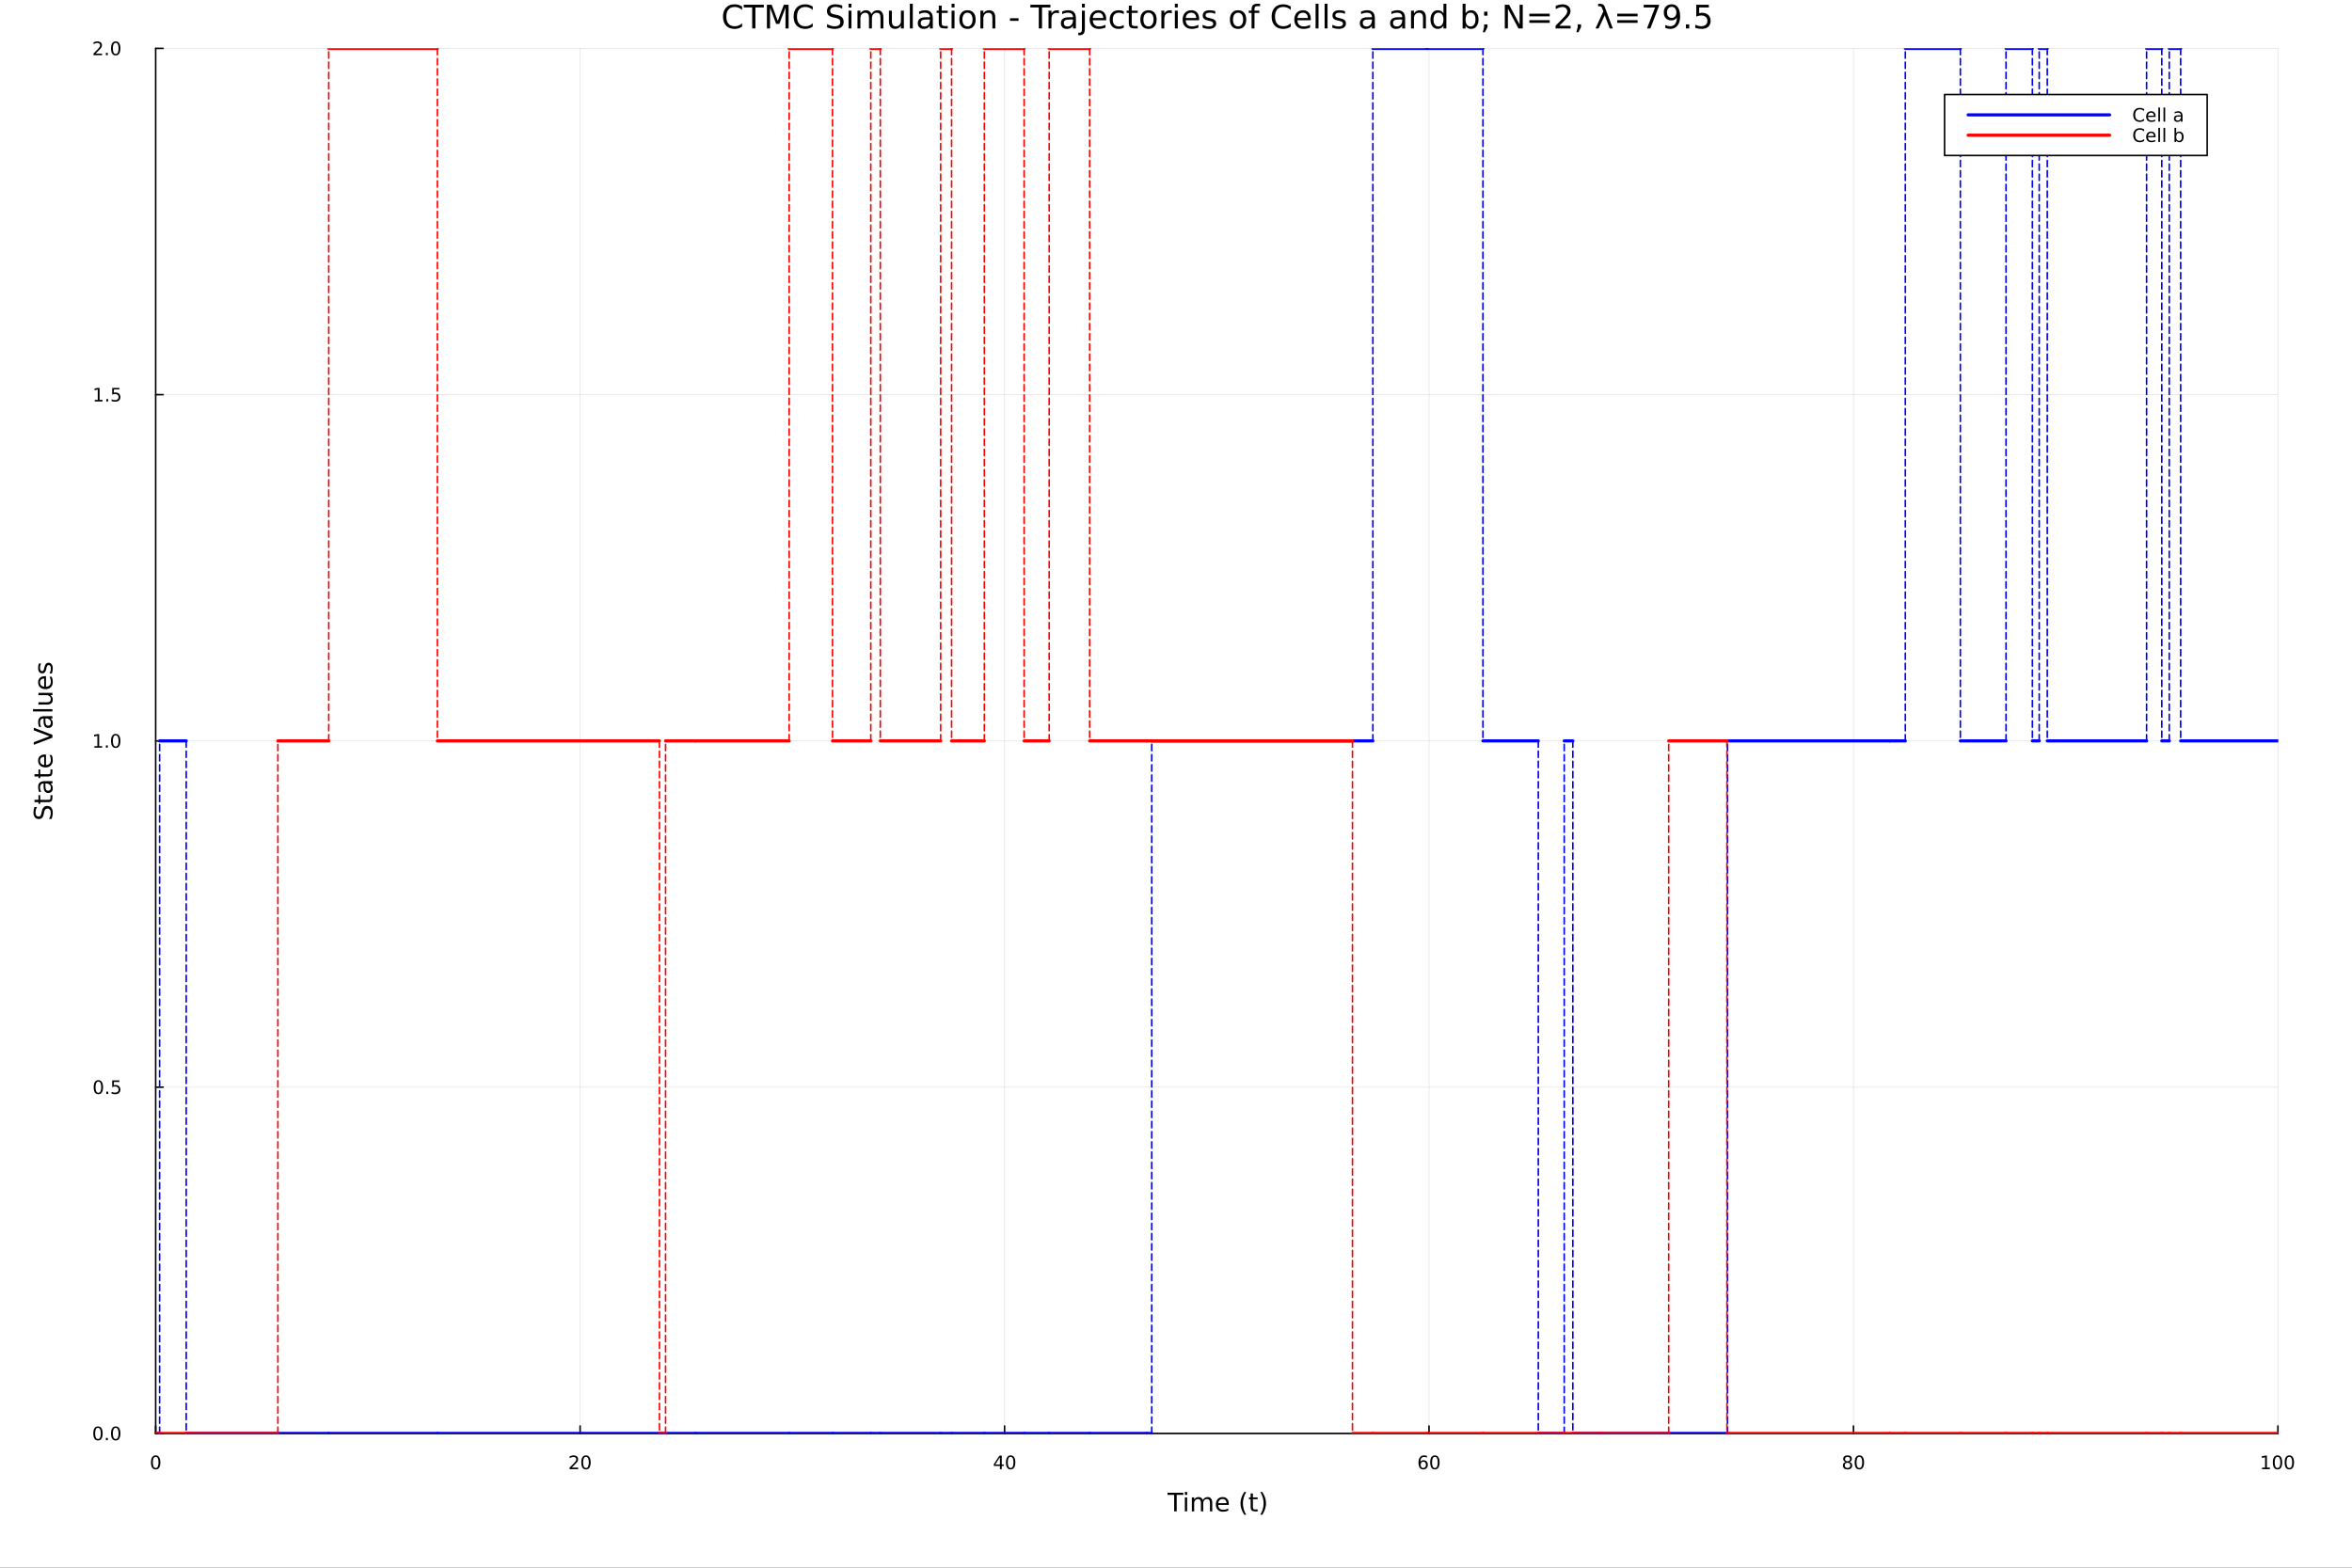 <?xml version="1.0" encoding="utf-8"?>
<svg xmlns="http://www.w3.org/2000/svg" xmlns:xlink="http://www.w3.org/1999/xlink" width="1500" height="1000" viewBox="0 0 6000 4000">
<rect x="0" y="0" width="6000" height="4000" fill="#333333" stroke="none"/>
<defs>
  <clipPath id="clip310">
    <rect x="0" y="0" width="6000" height="4000"/>
  </clipPath>
</defs>
<path clip-path="url(#clip310)" d="M0 4000 L6000 4000 L6000 2.22045e-13 L0 2.22045e-13  Z" fill="#ffffff" fill-rule="evenodd" fill-opacity="1"/>
<defs>
  <clipPath id="clip311">
    <rect x="1200" y="0" width="4201" height="4000"/>
  </clipPath>
</defs>
<path clip-path="url(#clip310)" d="M397.112 3657.45 L5811.02 3657.45 L5811.02 123.472 L397.112 123.472  Z" fill="#ffffff" fill-rule="evenodd" fill-opacity="1"/>
<defs>
  <clipPath id="clip312">
    <rect x="397" y="123" width="5415" height="3535"/>
  </clipPath>
</defs>
<polyline clip-path="url(#clip312)" style="stroke:#000000; stroke-linecap:round; stroke-linejoin:round; stroke-width:2; stroke-opacity:0.1; fill:none" points="397.112,3657.45 397.112,123.472 "/>
<polyline clip-path="url(#clip312)" style="stroke:#000000; stroke-linecap:round; stroke-linejoin:round; stroke-width:2; stroke-opacity:0.1; fill:none" points="1479.89,3657.45 1479.89,123.472 "/>
<polyline clip-path="url(#clip312)" style="stroke:#000000; stroke-linecap:round; stroke-linejoin:round; stroke-width:2; stroke-opacity:0.1; fill:none" points="2562.68,3657.45 2562.68,123.472 "/>
<polyline clip-path="url(#clip312)" style="stroke:#000000; stroke-linecap:round; stroke-linejoin:round; stroke-width:2; stroke-opacity:0.1; fill:none" points="3645.46,3657.45 3645.46,123.472 "/>
<polyline clip-path="url(#clip312)" style="stroke:#000000; stroke-linecap:round; stroke-linejoin:round; stroke-width:2; stroke-opacity:0.1; fill:none" points="4728.24,3657.45 4728.24,123.472 "/>
<polyline clip-path="url(#clip312)" style="stroke:#000000; stroke-linecap:round; stroke-linejoin:round; stroke-width:2; stroke-opacity:0.1; fill:none" points="5811.02,3657.45 5811.02,123.472 "/>
<polyline clip-path="url(#clip312)" style="stroke:#000000; stroke-linecap:round; stroke-linejoin:round; stroke-width:2; stroke-opacity:0.1; fill:none" points="397.112,3657.45 5811.02,3657.45 "/>
<polyline clip-path="url(#clip312)" style="stroke:#000000; stroke-linecap:round; stroke-linejoin:round; stroke-width:2; stroke-opacity:0.1; fill:none" points="397.112,2773.95 5811.02,2773.95 "/>
<polyline clip-path="url(#clip312)" style="stroke:#000000; stroke-linecap:round; stroke-linejoin:round; stroke-width:2; stroke-opacity:0.1; fill:none" points="397.112,1890.46 5811.02,1890.46 "/>
<polyline clip-path="url(#clip312)" style="stroke:#000000; stroke-linecap:round; stroke-linejoin:round; stroke-width:2; stroke-opacity:0.1; fill:none" points="397.112,1006.97 5811.02,1006.97 "/>
<polyline clip-path="url(#clip312)" style="stroke:#000000; stroke-linecap:round; stroke-linejoin:round; stroke-width:2; stroke-opacity:0.1; fill:none" points="397.112,123.472 5811.02,123.472 "/>
<polyline clip-path="url(#clip310)" style="stroke:#000000; stroke-linecap:round; stroke-linejoin:round; stroke-width:4; stroke-opacity:1; fill:none" points="397.112,3657.45 5811.02,3657.45 "/>
<polyline clip-path="url(#clip310)" style="stroke:#000000; stroke-linecap:round; stroke-linejoin:round; stroke-width:4; stroke-opacity:1; fill:none" points="397.112,3657.45 397.112,3638.55 "/>
<polyline clip-path="url(#clip310)" style="stroke:#000000; stroke-linecap:round; stroke-linejoin:round; stroke-width:4; stroke-opacity:1; fill:none" points="1479.89,3657.45 1479.89,3638.55 "/>
<polyline clip-path="url(#clip310)" style="stroke:#000000; stroke-linecap:round; stroke-linejoin:round; stroke-width:4; stroke-opacity:1; fill:none" points="2562.68,3657.45 2562.68,3638.55 "/>
<polyline clip-path="url(#clip310)" style="stroke:#000000; stroke-linecap:round; stroke-linejoin:round; stroke-width:4; stroke-opacity:1; fill:none" points="3645.46,3657.45 3645.46,3638.55 "/>
<polyline clip-path="url(#clip310)" style="stroke:#000000; stroke-linecap:round; stroke-linejoin:round; stroke-width:4; stroke-opacity:1; fill:none" points="4728.24,3657.45 4728.24,3638.55 "/>
<polyline clip-path="url(#clip310)" style="stroke:#000000; stroke-linecap:round; stroke-linejoin:round; stroke-width:4; stroke-opacity:1; fill:none" points="5811.02,3657.45 5811.02,3638.55 "/>
<path clip-path="url(#clip310)" d="M397.112 3717.17 Q393.501 3717.17 391.673 3720.73 Q389.867 3724.27 389.867 3731.4 Q389.867 3738.51 391.673 3742.07 Q393.501 3745.62 397.112 3745.62 Q400.747 3745.62 402.552 3742.07 Q404.381 3738.51 404.381 3731.4 Q404.381 3724.27 402.552 3720.73 Q400.747 3717.17 397.112 3717.17 M397.112 3713.46 Q402.923 3713.46 405.978 3718.07 Q409.057 3722.65 409.057 3731.4 Q409.057 3740.13 405.978 3744.74 Q402.923 3749.32 397.112 3749.32 Q391.302 3749.32 388.224 3744.74 Q385.168 3740.13 385.168 3731.4 Q385.168 3722.65 388.224 3718.07 Q391.302 3713.46 397.112 3713.46 Z" fill="#000000" fill-rule="nonzero" fill-opacity="1" /><path clip-path="url(#clip310)" d="M1458.67 3744.71 L1474.99 3744.71 L1474.99 3748.65 L1453.04 3748.65 L1453.04 3744.71 Q1455.7 3741.96 1460.29 3737.33 Q1464.89 3732.68 1466.08 3731.33 Q1468.32 3728.81 1469.2 3727.07 Q1470.1 3725.31 1470.1 3723.62 Q1470.1 3720.87 1468.16 3719.13 Q1466.24 3717.4 1463.14 3717.4 Q1460.94 3717.4 1458.48 3718.16 Q1456.05 3718.93 1453.27 3720.48 L1453.27 3715.75 Q1456.1 3714.62 1458.55 3714.04 Q1461.01 3713.46 1463.04 3713.46 Q1468.41 3713.46 1471.61 3716.15 Q1474.8 3718.83 1474.8 3723.32 Q1474.8 3725.45 1473.99 3727.37 Q1473.2 3729.27 1471.1 3731.87 Q1470.52 3732.54 1467.42 3735.75 Q1464.32 3738.95 1458.67 3744.71 Z" fill="#000000" fill-rule="nonzero" fill-opacity="1" /><path clip-path="url(#clip310)" d="M1494.8 3717.17 Q1491.19 3717.17 1489.36 3720.73 Q1487.56 3724.27 1487.56 3731.4 Q1487.56 3738.51 1489.36 3742.07 Q1491.19 3745.62 1494.8 3745.62 Q1498.44 3745.62 1500.24 3742.07 Q1502.07 3738.51 1502.07 3731.4 Q1502.07 3724.27 1500.24 3720.73 Q1498.44 3717.17 1494.8 3717.17 M1494.8 3713.46 Q1500.61 3713.46 1503.67 3718.07 Q1506.75 3722.65 1506.75 3731.4 Q1506.75 3740.13 1503.67 3744.74 Q1500.61 3749.32 1494.8 3749.32 Q1488.99 3749.32 1485.91 3744.74 Q1482.86 3740.13 1482.86 3731.4 Q1482.86 3722.65 1485.91 3718.07 Q1488.99 3713.46 1494.8 3713.46 Z" fill="#000000" fill-rule="nonzero" fill-opacity="1" /><path clip-path="url(#clip310)" d="M2550.85 3718.16 L2539.04 3736.61 L2550.85 3736.61 L2550.85 3718.16 M2549.62 3714.09 L2555.5 3714.09 L2555.5 3736.61 L2560.43 3736.61 L2560.43 3740.5 L2555.5 3740.5 L2555.5 3748.65 L2550.85 3748.65 L2550.85 3740.5 L2535.25 3740.5 L2535.25 3735.99 L2549.62 3714.09 Z" fill="#000000" fill-rule="nonzero" fill-opacity="1" /><path clip-path="url(#clip310)" d="M2578.16 3717.17 Q2574.55 3717.17 2572.72 3720.73 Q2570.92 3724.27 2570.92 3731.4 Q2570.92 3738.51 2572.72 3742.07 Q2574.55 3745.62 2578.16 3745.62 Q2581.8 3745.62 2583.6 3742.07 Q2585.43 3738.51 2585.43 3731.4 Q2585.43 3724.27 2583.6 3720.73 Q2581.8 3717.17 2578.16 3717.17 M2578.16 3713.46 Q2583.97 3713.46 2587.03 3718.07 Q2590.11 3722.65 2590.11 3731.4 Q2590.11 3740.13 2587.03 3744.74 Q2583.97 3749.32 2578.16 3749.32 Q2572.35 3749.32 2569.27 3744.74 Q2566.22 3740.13 2566.22 3731.4 Q2566.22 3722.65 2569.27 3718.07 Q2572.35 3713.46 2578.16 3713.46 Z" fill="#000000" fill-rule="nonzero" fill-opacity="1" /><path clip-path="url(#clip310)" d="M3630.86 3729.5 Q3627.72 3729.5 3625.86 3731.66 Q3624.04 3733.81 3624.04 3737.56 Q3624.04 3741.29 3625.86 3743.46 Q3627.72 3745.62 3630.86 3745.62 Q3634.01 3745.62 3635.84 3743.46 Q3637.69 3741.29 3637.69 3737.56 Q3637.69 3733.81 3635.84 3731.66 Q3634.01 3729.5 3630.86 3729.5 M3640.15 3714.85 L3640.15 3719.11 Q3638.39 3718.28 3636.58 3717.84 Q3634.8 3717.4 3633.04 3717.4 Q3628.41 3717.4 3625.96 3720.52 Q3623.53 3723.65 3623.18 3729.97 Q3624.54 3727.95 3626.61 3726.89 Q3628.67 3725.8 3631.14 3725.8 Q3636.35 3725.8 3639.36 3728.97 Q3642.39 3732.12 3642.39 3737.56 Q3642.39 3742.88 3639.24 3746.1 Q3636.1 3749.32 3630.86 3749.32 Q3624.87 3749.32 3621.7 3744.74 Q3618.53 3740.13 3618.53 3731.4 Q3618.53 3723.21 3622.42 3718.35 Q3626.3 3713.46 3632.86 3713.46 Q3634.61 3713.46 3636.4 3713.81 Q3638.2 3714.16 3640.15 3714.85 Z" fill="#000000" fill-rule="nonzero" fill-opacity="1" /><path clip-path="url(#clip310)" d="M3660.45 3717.17 Q3656.84 3717.17 3655.01 3720.73 Q3653.2 3724.27 3653.2 3731.4 Q3653.2 3738.51 3655.01 3742.07 Q3656.84 3745.62 3660.45 3745.62 Q3664.08 3745.62 3665.89 3742.07 Q3667.72 3738.51 3667.72 3731.4 Q3667.72 3724.27 3665.89 3720.73 Q3664.08 3717.17 3660.45 3717.17 M3660.45 3713.46 Q3666.26 3713.46 3669.31 3718.07 Q3672.39 3722.65 3672.39 3731.4 Q3672.39 3740.13 3669.31 3744.74 Q3666.26 3749.32 3660.45 3749.32 Q3654.64 3749.32 3651.56 3744.74 Q3648.5 3740.13 3648.5 3731.4 Q3648.5 3722.65 3651.56 3718.07 Q3654.64 3713.46 3660.45 3713.46 Z" fill="#000000" fill-rule="nonzero" fill-opacity="1" /><path clip-path="url(#clip310)" d="M4713.11 3732.24 Q4709.78 3732.24 4707.86 3734.02 Q4705.96 3735.8 4705.96 3738.93 Q4705.96 3742.05 4707.86 3743.83 Q4709.78 3745.62 4713.11 3745.62 Q4716.45 3745.62 4718.37 3743.83 Q4720.29 3742.03 4720.29 3738.93 Q4720.29 3735.8 4718.37 3734.02 Q4716.47 3732.24 4713.11 3732.24 M4708.44 3730.24 Q4705.43 3729.5 4703.74 3727.44 Q4702.07 3725.38 4702.07 3722.42 Q4702.07 3718.28 4705.01 3715.87 Q4707.98 3713.46 4713.11 3713.46 Q4718.28 3713.46 4721.22 3715.87 Q4724.16 3718.28 4724.16 3722.42 Q4724.16 3725.38 4722.47 3727.44 Q4720.8 3729.5 4717.81 3730.24 Q4721.19 3731.03 4723.07 3733.32 Q4724.97 3735.62 4724.97 3738.93 Q4724.97 3743.95 4721.89 3746.63 Q4718.83 3749.32 4713.11 3749.32 Q4707.4 3749.32 4704.32 3746.63 Q4701.26 3743.95 4701.26 3738.93 Q4701.26 3735.62 4703.16 3733.32 Q4705.06 3731.03 4708.44 3730.24 M4706.73 3722.86 Q4706.73 3725.55 4708.39 3727.05 Q4710.08 3728.56 4713.11 3728.56 Q4716.12 3728.56 4717.81 3727.05 Q4719.53 3725.55 4719.53 3722.86 Q4719.53 3720.18 4717.81 3718.67 Q4716.12 3717.17 4713.11 3717.17 Q4710.08 3717.17 4708.39 3718.67 Q4706.73 3720.18 4706.73 3722.86 Z" fill="#000000" fill-rule="nonzero" fill-opacity="1" /><path clip-path="url(#clip310)" d="M4743.28 3717.17 Q4739.66 3717.17 4737.84 3720.73 Q4736.03 3724.27 4736.03 3731.4 Q4736.03 3738.51 4737.84 3742.07 Q4739.66 3745.62 4743.28 3745.62 Q4746.91 3745.62 4748.72 3742.07 Q4750.54 3738.51 4750.54 3731.4 Q4750.54 3724.27 4748.72 3720.73 Q4746.91 3717.17 4743.28 3717.17 M4743.28 3713.46 Q4749.09 3713.46 4752.14 3718.07 Q4755.22 3722.65 4755.22 3731.4 Q4755.22 3740.13 4752.14 3744.74 Q4749.09 3749.32 4743.28 3749.32 Q4737.47 3749.32 4734.39 3744.74 Q4731.33 3740.13 4731.33 3731.4 Q4731.33 3722.65 4734.39 3718.07 Q4737.47 3713.46 4743.28 3713.46 Z" fill="#000000" fill-rule="nonzero" fill-opacity="1" /><path clip-path="url(#clip310)" d="M5770.63 3744.71 L5778.27 3744.71 L5778.27 3718.35 L5769.96 3720.01 L5769.96 3715.75 L5778.22 3714.09 L5782.9 3714.09 L5782.9 3744.71 L5790.54 3744.71 L5790.54 3748.65 L5770.63 3748.65 L5770.63 3744.71 Z" fill="#000000" fill-rule="nonzero" fill-opacity="1" /><path clip-path="url(#clip310)" d="M5809.98 3717.17 Q5806.37 3717.17 5804.54 3720.73 Q5802.74 3724.27 5802.74 3731.4 Q5802.74 3738.51 5804.54 3742.07 Q5806.37 3745.62 5809.98 3745.62 Q5813.62 3745.62 5815.42 3742.07 Q5817.25 3738.51 5817.25 3731.4 Q5817.25 3724.27 5815.42 3720.73 Q5813.62 3717.17 5809.98 3717.17 M5809.98 3713.46 Q5815.79 3713.46 5818.85 3718.07 Q5821.93 3722.65 5821.93 3731.4 Q5821.93 3740.13 5818.85 3744.74 Q5815.79 3749.32 5809.98 3749.32 Q5804.17 3749.32 5801.09 3744.74 Q5798.04 3740.13 5798.04 3731.4 Q5798.04 3722.65 5801.09 3718.07 Q5804.17 3713.46 5809.98 3713.46 Z" fill="#000000" fill-rule="nonzero" fill-opacity="1" /><path clip-path="url(#clip310)" d="M5840.14 3717.17 Q5836.53 3717.17 5834.7 3720.73 Q5832.9 3724.27 5832.9 3731.4 Q5832.9 3738.51 5834.7 3742.07 Q5836.53 3745.62 5840.14 3745.62 Q5843.78 3745.62 5845.58 3742.07 Q5847.41 3738.51 5847.41 3731.4 Q5847.41 3724.27 5845.58 3720.73 Q5843.78 3717.17 5840.14 3717.17 M5840.14 3713.46 Q5845.95 3713.46 5849.01 3718.07 Q5852.09 3722.65 5852.09 3731.4 Q5852.09 3740.13 5849.01 3744.74 Q5845.95 3749.32 5840.14 3749.32 Q5834.33 3749.32 5831.25 3744.74 Q5828.2 3740.13 5828.2 3731.4 Q5828.2 3722.65 5831.25 3718.07 Q5834.33 3713.46 5840.14 3713.46 Z" fill="#000000" fill-rule="nonzero" fill-opacity="1" /><path clip-path="url(#clip310)" d="M2978.44 3808.79 L3018.64 3808.79 L3018.64 3814.2 L3001.77 3814.2 L3001.77 3856.31 L2995.31 3856.31 L2995.31 3814.2 L2978.44 3814.2 L2978.44 3808.79 Z" fill="#000000" fill-rule="nonzero" fill-opacity="1" /><path clip-path="url(#clip310)" d="M3022.59 3820.66 L3028.44 3820.66 L3028.44 3856.31 L3022.59 3856.31 L3022.59 3820.66 M3022.59 3806.79 L3028.44 3806.79 L3028.44 3814.2 L3022.59 3814.2 L3022.59 3806.79 Z" fill="#000000" fill-rule="nonzero" fill-opacity="1" /><path clip-path="url(#clip310)" d="M3068.45 3827.51 Q3070.65 3823.56 3073.7 3821.68 Q3076.76 3819.8 3080.9 3819.8 Q3086.47 3819.8 3089.49 3823.72 Q3092.51 3827.6 3092.51 3834.8 L3092.51 3856.31 L3086.63 3856.31 L3086.63 3834.99 Q3086.63 3829.86 3084.81 3827.38 Q3083 3824.9 3079.27 3824.9 Q3074.72 3824.9 3072.08 3827.92 Q3069.44 3830.94 3069.44 3836.16 L3069.44 3856.31 L3063.55 3856.31 L3063.55 3834.99 Q3063.55 3829.83 3061.74 3827.38 Q3059.92 3824.9 3056.13 3824.9 Q3051.65 3824.9 3049 3827.95 Q3046.36 3830.98 3046.36 3836.16 L3046.36 3856.31 L3040.47 3856.31 L3040.47 3820.66 L3046.36 3820.66 L3046.36 3826.2 Q3048.37 3822.92 3051.17 3821.36 Q3053.97 3819.8 3057.82 3819.8 Q3061.7 3819.8 3064.41 3821.78 Q3067.15 3823.75 3068.45 3827.51 Z" fill="#000000" fill-rule="nonzero" fill-opacity="1" /><path clip-path="url(#clip310)" d="M3134.69 3837.02 L3134.69 3839.89 L3107.76 3839.89 Q3108.14 3845.94 3111.39 3849.12 Q3114.67 3852.27 3120.49 3852.27 Q3123.87 3852.27 3127.02 3851.44 Q3130.2 3850.61 3133.32 3848.96 L3133.32 3854.5 Q3130.17 3855.83 3126.86 3856.53 Q3123.55 3857.23 3120.14 3857.23 Q3111.61 3857.23 3106.61 3852.27 Q3101.65 3847.3 3101.65 3838.84 Q3101.65 3830.08 3106.36 3824.96 Q3111.1 3819.8 3119.12 3819.8 Q3126.32 3819.8 3130.49 3824.45 Q3134.69 3829.07 3134.69 3837.02 M3128.83 3835.3 Q3128.77 3830.5 3126.13 3827.63 Q3123.52 3824.77 3119.19 3824.77 Q3114.28 3824.77 3111.32 3827.54 Q3108.4 3830.31 3107.95 3835.34 L3128.83 3835.3 Z" fill="#000000" fill-rule="nonzero" fill-opacity="1" /><path clip-path="url(#clip310)" d="M3179.09 3806.85 Q3174.82 3814.17 3172.75 3821.33 Q3170.69 3828.49 3170.69 3835.85 Q3170.69 3843.2 3172.75 3850.42 Q3174.85 3857.62 3179.09 3864.91 L3174 3864.91 Q3169.22 3857.43 3166.83 3850.2 Q3164.48 3842.98 3164.48 3835.85 Q3164.48 3828.75 3166.83 3821.55 Q3169.19 3814.36 3174 3806.85 L3179.09 3806.85 Z" fill="#000000" fill-rule="nonzero" fill-opacity="1" /><path clip-path="url(#clip310)" d="M3196.24 3810.54 L3196.24 3820.66 L3208.31 3820.66 L3208.31 3825.22 L3196.24 3825.22 L3196.24 3844.57 Q3196.24 3848.93 3197.42 3850.17 Q3198.63 3851.41 3202.29 3851.41 L3208.31 3851.41 L3208.31 3856.31 L3202.29 3856.31 Q3195.51 3856.31 3192.93 3853.8 Q3190.36 3851.25 3190.36 3844.57 L3190.36 3825.22 L3186.06 3825.22 L3186.06 3820.66 L3190.36 3820.66 L3190.36 3810.54 L3196.24 3810.54 Z" fill="#000000" fill-rule="nonzero" fill-opacity="1" /><path clip-path="url(#clip310)" d="M3215.09 3806.85 L3220.18 3806.85 Q3224.95 3814.36 3227.31 3821.55 Q3229.7 3828.75 3229.7 3835.85 Q3229.7 3842.98 3227.31 3850.2 Q3224.95 3857.43 3220.18 3864.91 L3215.09 3864.91 Q3219.32 3857.62 3221.39 3850.42 Q3223.49 3843.2 3223.49 3835.85 Q3223.49 3828.49 3221.39 3821.33 Q3219.32 3814.17 3215.09 3806.85 Z" fill="#000000" fill-rule="nonzero" fill-opacity="1" /><polyline clip-path="url(#clip310)" style="stroke:#000000; stroke-linecap:round; stroke-linejoin:round; stroke-width:4; stroke-opacity:1; fill:none" points="397.112,3657.45 397.112,123.472 "/>
<polyline clip-path="url(#clip310)" style="stroke:#000000; stroke-linecap:round; stroke-linejoin:round; stroke-width:4; stroke-opacity:1; fill:none" points="397.112,3657.45 416.01,3657.45 "/>
<polyline clip-path="url(#clip310)" style="stroke:#000000; stroke-linecap:round; stroke-linejoin:round; stroke-width:4; stroke-opacity:1; fill:none" points="397.112,2773.95 416.01,2773.95 "/>
<polyline clip-path="url(#clip310)" style="stroke:#000000; stroke-linecap:round; stroke-linejoin:round; stroke-width:4; stroke-opacity:1; fill:none" points="397.112,1890.46 416.01,1890.46 "/>
<polyline clip-path="url(#clip310)" style="stroke:#000000; stroke-linecap:round; stroke-linejoin:round; stroke-width:4; stroke-opacity:1; fill:none" points="397.112,1006.97 416.01,1006.97 "/>
<polyline clip-path="url(#clip310)" style="stroke:#000000; stroke-linecap:round; stroke-linejoin:round; stroke-width:4; stroke-opacity:1; fill:none" points="397.112,123.472 416.01,123.472 "/>
<path clip-path="url(#clip310)" d="M249.937 3643.25 Q246.326 3643.25 244.497 3646.81 Q242.691 3650.35 242.691 3657.48 Q242.691 3664.59 244.497 3668.15 Q246.326 3671.7 249.937 3671.7 Q253.571 3671.7 255.377 3668.15 Q257.205 3664.59 257.205 3657.48 Q257.205 3650.35 255.377 3646.81 Q253.571 3643.25 249.937 3643.25 M249.937 3639.54 Q255.747 3639.54 258.803 3644.15 Q261.881 3648.73 261.881 3657.48 Q261.881 3666.21 258.803 3670.82 Q255.747 3675.4 249.937 3675.4 Q244.127 3675.4 241.048 3670.82 Q237.992 3666.21 237.992 3657.48 Q237.992 3648.73 241.048 3644.15 Q244.127 3639.54 249.937 3639.54 Z" fill="#000000" fill-rule="nonzero" fill-opacity="1" /><path clip-path="url(#clip310)" d="M270.099 3668.85 L274.983 3668.85 L274.983 3674.73 L270.099 3674.73 L270.099 3668.85 Z" fill="#000000" fill-rule="nonzero" fill-opacity="1" /><path clip-path="url(#clip310)" d="M295.168 3643.25 Q291.557 3643.25 289.728 3646.81 Q287.923 3650.35 287.923 3657.48 Q287.923 3664.59 289.728 3668.15 Q291.557 3671.7 295.168 3671.7 Q298.802 3671.7 300.608 3668.15 Q302.437 3664.59 302.437 3657.48 Q302.437 3650.35 300.608 3646.81 Q298.802 3643.25 295.168 3643.25 M295.168 3639.54 Q300.978 3639.54 304.034 3644.15 Q307.112 3648.73 307.112 3657.48 Q307.112 3666.21 304.034 3670.82 Q300.978 3675.4 295.168 3675.4 Q289.358 3675.4 286.279 3670.82 Q283.224 3666.21 283.224 3657.48 Q283.224 3648.73 286.279 3644.15 Q289.358 3639.54 295.168 3639.54 Z" fill="#000000" fill-rule="nonzero" fill-opacity="1" /><path clip-path="url(#clip310)" d="M250.932 2759.75 Q247.321 2759.75 245.492 2763.32 Q243.687 2766.86 243.687 2773.99 Q243.687 2781.09 245.492 2784.66 Q247.321 2788.2 250.932 2788.2 Q254.566 2788.2 256.372 2784.66 Q258.201 2781.09 258.201 2773.99 Q258.201 2766.86 256.372 2763.32 Q254.566 2759.75 250.932 2759.75 M250.932 2756.05 Q256.742 2756.05 259.798 2760.66 Q262.877 2765.24 262.877 2773.99 Q262.877 2782.72 259.798 2787.32 Q256.742 2791.9 250.932 2791.9 Q245.122 2791.9 242.043 2787.32 Q238.988 2782.72 238.988 2773.99 Q238.988 2765.24 242.043 2760.66 Q245.122 2756.05 250.932 2756.05 Z" fill="#000000" fill-rule="nonzero" fill-opacity="1" /><path clip-path="url(#clip310)" d="M271.094 2785.35 L275.978 2785.35 L275.978 2791.23 L271.094 2791.23 L271.094 2785.35 Z" fill="#000000" fill-rule="nonzero" fill-opacity="1" /><path clip-path="url(#clip310)" d="M286.21 2756.67 L304.566 2756.67 L304.566 2760.61 L290.492 2760.61 L290.492 2769.08 Q291.511 2768.73 292.529 2768.57 Q293.548 2768.39 294.566 2768.39 Q300.353 2768.39 303.733 2771.56 Q307.112 2774.73 307.112 2780.15 Q307.112 2785.72 303.64 2788.83 Q300.168 2791.9 293.849 2791.9 Q291.673 2791.9 289.404 2791.53 Q287.159 2791.16 284.751 2790.42 L284.751 2785.72 Q286.835 2786.86 289.057 2787.41 Q291.279 2787.97 293.756 2787.97 Q297.761 2787.97 300.099 2785.86 Q302.437 2783.76 302.437 2780.15 Q302.437 2776.53 300.099 2774.43 Q297.761 2772.32 293.756 2772.32 Q291.881 2772.32 290.006 2772.74 Q288.154 2773.16 286.21 2774.03 L286.21 2756.67 Z" fill="#000000" fill-rule="nonzero" fill-opacity="1" /><path clip-path="url(#clip310)" d="M240.747 1903.8 L248.386 1903.8 L248.386 1877.44 L240.076 1879.11 L240.076 1874.85 L248.34 1873.18 L253.016 1873.18 L253.016 1903.8 L260.654 1903.8 L260.654 1907.74 L240.747 1907.74 L240.747 1903.8 Z" fill="#000000" fill-rule="nonzero" fill-opacity="1" /><path clip-path="url(#clip310)" d="M270.099 1901.86 L274.983 1901.86 L274.983 1907.74 L270.099 1907.74 L270.099 1901.86 Z" fill="#000000" fill-rule="nonzero" fill-opacity="1" /><path clip-path="url(#clip310)" d="M295.168 1876.26 Q291.557 1876.26 289.728 1879.82 Q287.923 1883.36 287.923 1890.49 Q287.923 1897.6 289.728 1901.17 Q291.557 1904.71 295.168 1904.71 Q298.802 1904.71 300.608 1901.17 Q302.437 1897.6 302.437 1890.49 Q302.437 1883.36 300.608 1879.82 Q298.802 1876.26 295.168 1876.26 M295.168 1872.55 Q300.978 1872.55 304.034 1877.16 Q307.112 1881.74 307.112 1890.49 Q307.112 1899.22 304.034 1903.83 Q300.978 1908.41 295.168 1908.41 Q289.358 1908.41 286.279 1903.83 Q283.224 1899.22 283.224 1890.49 Q283.224 1881.74 286.279 1877.16 Q289.358 1872.55 295.168 1872.55 Z" fill="#000000" fill-rule="nonzero" fill-opacity="1" /><path clip-path="url(#clip310)" d="M241.742 1020.31 L249.381 1020.31 L249.381 993.945 L241.071 995.612 L241.071 991.353 L249.335 989.686 L254.011 989.686 L254.011 1020.31 L261.65 1020.31 L261.65 1024.25 L241.742 1024.25 L241.742 1020.31 Z" fill="#000000" fill-rule="nonzero" fill-opacity="1" /><path clip-path="url(#clip310)" d="M271.094 1018.37 L275.978 1018.37 L275.978 1024.25 L271.094 1024.25 L271.094 1018.37 Z" fill="#000000" fill-rule="nonzero" fill-opacity="1" /><path clip-path="url(#clip310)" d="M286.21 989.686 L304.566 989.686 L304.566 993.621 L290.492 993.621 L290.492 1002.09 Q291.511 1001.75 292.529 1001.58 Q293.548 1001.4 294.566 1001.4 Q300.353 1001.4 303.733 1004.57 Q307.112 1007.74 307.112 1013.16 Q307.112 1018.74 303.64 1021.84 Q300.168 1024.92 293.849 1024.92 Q291.673 1024.92 289.404 1024.55 Q287.159 1024.18 284.751 1023.44 L284.751 1018.74 Q286.835 1019.87 289.057 1020.43 Q291.279 1020.98 293.756 1020.98 Q297.761 1020.98 300.099 1018.88 Q302.437 1016.77 302.437 1013.16 Q302.437 1009.55 300.099 1007.44 Q297.761 1005.33 293.756 1005.33 Q291.881 1005.33 290.006 1005.75 Q288.154 1006.17 286.21 1007.05 L286.21 989.686 Z" fill="#000000" fill-rule="nonzero" fill-opacity="1" /><path clip-path="url(#clip310)" d="M243.965 136.817 L260.284 136.817 L260.284 140.752 L238.34 140.752 L238.34 136.817 Q241.002 134.062 245.585 129.433 Q250.191 124.78 251.372 123.437 Q253.617 120.914 254.497 119.178 Q255.4 117.419 255.4 115.729 Q255.4 112.974 253.455 111.238 Q251.534 109.502 248.432 109.502 Q246.233 109.502 243.779 110.266 Q241.349 111.03 238.571 112.581 L238.571 107.859 Q241.395 106.725 243.849 106.146 Q246.303 105.567 248.34 105.567 Q253.71 105.567 256.904 108.252 Q260.099 110.937 260.099 115.428 Q260.099 117.558 259.289 119.479 Q258.502 121.377 256.395 123.97 Q255.816 124.641 252.715 127.859 Q249.613 131.053 243.965 136.817 Z" fill="#000000" fill-rule="nonzero" fill-opacity="1" /><path clip-path="url(#clip310)" d="M270.099 134.873 L274.983 134.873 L274.983 140.752 L270.099 140.752 L270.099 134.873 Z" fill="#000000" fill-rule="nonzero" fill-opacity="1" /><path clip-path="url(#clip310)" d="M295.168 109.271 Q291.557 109.271 289.728 112.836 Q287.923 116.377 287.923 123.507 Q287.923 130.613 289.728 134.178 Q291.557 137.72 295.168 137.72 Q298.802 137.72 300.608 134.178 Q302.437 130.613 302.437 123.507 Q302.437 116.377 300.608 112.836 Q298.802 109.271 295.168 109.271 M295.168 105.567 Q300.978 105.567 304.034 110.174 Q307.112 114.757 307.112 123.507 Q307.112 132.234 304.034 136.84 Q300.978 141.423 295.168 141.423 Q289.358 141.423 286.279 136.84 Q283.224 132.234 283.224 123.507 Q283.224 114.757 286.279 110.174 Q289.358 105.567 295.168 105.567 Z" fill="#000000" fill-rule="nonzero" fill-opacity="1" /><path clip-path="url(#clip310)" d="M87.776 2059.25 L94.046 2059.25 Q92.296 2062.91 91.436 2066.15 Q90.577 2069.4 90.577 2072.42 Q90.577 2077.68 92.614 2080.54 Q94.651 2083.37 98.407 2083.37 Q101.558 2083.37 103.181 2081.49 Q104.772 2079.58 105.759 2074.3 L106.555 2070.42 Q107.924 2063.23 111.393 2059.82 Q114.83 2056.38 120.623 2056.38 Q127.53 2056.38 131.095 2061.03 Q134.659 2065.64 134.659 2074.59 Q134.659 2077.96 133.896 2081.78 Q133.132 2085.57 131.636 2089.64 L125.015 2089.64 Q127.212 2085.73 128.326 2081.97 Q129.44 2078.22 129.44 2074.59 Q129.44 2069.08 127.275 2066.09 Q125.111 2063.1 121.101 2063.1 Q117.599 2063.1 115.626 2065.26 Q113.653 2067.39 112.666 2072.3 L111.902 2076.21 Q110.47 2083.4 107.414 2086.62 Q104.359 2089.83 98.916 2089.83 Q92.614 2089.83 88.986 2085.41 Q85.357 2080.95 85.357 2073.16 Q85.357 2069.81 85.962 2066.34 Q86.567 2062.88 87.776 2059.25 Z" fill="#000000" fill-rule="nonzero" fill-opacity="1" /><path clip-path="url(#clip310)" d="M87.967 2040.82 L98.088 2040.82 L98.088 2028.75 L102.64 2028.75 L102.64 2040.82 L121.992 2040.82 Q126.352 2040.82 127.594 2039.64 Q128.835 2038.43 128.835 2034.77 L128.835 2028.75 L133.736 2028.75 L133.736 2034.77 Q133.736 2041.55 131.222 2044.13 Q128.676 2046.71 121.992 2046.71 L102.64 2046.71 L102.64 2051 L98.088 2051 L98.088 2046.71 L87.967 2046.71 L87.967 2040.82 Z" fill="#000000" fill-rule="nonzero" fill-opacity="1" /><path clip-path="url(#clip310)" d="M115.817 2004.85 Q115.817 2011.95 117.44 2014.69 Q119.063 2017.42 122.978 2017.42 Q126.098 2017.42 127.944 2015.39 Q129.758 2013.32 129.758 2009.79 Q129.758 2004.92 126.32 2001.99 Q122.851 1999.03 117.122 1999.03 L115.817 1999.03 L115.817 2004.85 M113.398 1993.17 L133.736 1993.17 L133.736 1999.03 L128.326 1999.03 Q131.572 2001.03 133.132 2004.02 Q134.659 2007.02 134.659 2011.34 Q134.659 2016.82 131.604 2020.07 Q128.517 2023.28 123.36 2023.28 Q117.345 2023.28 114.289 2019.27 Q111.234 2015.23 111.234 2007.24 L111.234 1999.03 L110.661 1999.03 Q106.619 1999.03 104.422 2001.7 Q102.194 2004.34 102.194 2009.15 Q102.194 2012.2 102.926 2015.1 Q103.658 2018 105.123 2020.67 L99.712 2020.67 Q98.47 2017.46 97.866 2014.43 Q97.229 2011.41 97.229 2008.54 Q97.229 2000.81 101.24 1996.99 Q105.25 1993.17 113.398 1993.17 Z" fill="#000000" fill-rule="nonzero" fill-opacity="1" /><path clip-path="url(#clip310)" d="M87.967 1975.31 L98.088 1975.31 L98.088 1963.25 L102.64 1963.25 L102.64 1975.31 L121.992 1975.31 Q126.352 1975.31 127.594 1974.14 Q128.835 1972.93 128.835 1969.27 L128.835 1963.25 L133.736 1963.25 L133.736 1969.27 Q133.736 1976.05 131.222 1978.62 Q128.676 1981.2 121.992 1981.2 L102.64 1981.2 L102.64 1985.5 L98.088 1985.5 L98.088 1981.2 L87.967 1981.2 L87.967 1975.31 Z" fill="#000000" fill-rule="nonzero" fill-opacity="1" /><path clip-path="url(#clip310)" d="M114.448 1925.06 L117.313 1925.06 L117.313 1951.98 Q123.36 1951.6 126.543 1948.36 Q129.694 1945.08 129.694 1939.25 Q129.694 1935.88 128.867 1932.73 Q128.039 1929.55 126.384 1926.43 L131.922 1926.43 Q133.259 1929.58 133.959 1932.89 Q134.659 1936.2 134.659 1939.6 Q134.659 1948.13 129.694 1953.13 Q124.729 1958.1 116.263 1958.1 Q107.51 1958.1 102.385 1953.38 Q97.229 1948.64 97.229 1940.62 Q97.229 1933.43 101.876 1929.26 Q106.491 1925.06 114.448 1925.06 M112.73 1930.91 Q107.924 1930.98 105.059 1933.62 Q102.194 1936.23 102.194 1940.56 Q102.194 1945.46 104.963 1948.42 Q107.733 1951.35 112.761 1951.79 L112.73 1930.91 Z" fill="#000000" fill-rule="nonzero" fill-opacity="1" /><path clip-path="url(#clip310)" d="M133.736 1882.22 L86.216 1900.36 L86.216 1893.64 L126.225 1878.59 L86.216 1863.5 L86.216 1856.82 L133.736 1874.93 L133.736 1882.22 Z" fill="#000000" fill-rule="nonzero" fill-opacity="1" /><path clip-path="url(#clip310)" d="M115.817 1838.99 Q115.817 1846.09 117.44 1848.83 Q119.063 1851.57 122.978 1851.57 Q126.098 1851.57 127.944 1849.53 Q129.758 1847.46 129.758 1843.93 Q129.758 1839.06 126.32 1836.13 Q122.851 1833.17 117.122 1833.17 L115.817 1833.17 L115.817 1838.99 M113.398 1827.31 L133.736 1827.31 L133.736 1833.17 L128.326 1833.17 Q131.572 1835.17 133.132 1838.17 Q134.659 1841.16 134.659 1845.49 Q134.659 1850.96 131.604 1854.21 Q128.517 1857.42 123.36 1857.42 Q117.345 1857.42 114.289 1853.41 Q111.234 1849.37 111.234 1841.38 L111.234 1833.17 L110.661 1833.17 Q106.619 1833.17 104.422 1835.84 Q102.194 1838.48 102.194 1843.29 Q102.194 1846.35 102.926 1849.24 Q103.658 1852.14 105.123 1854.81 L99.712 1854.81 Q98.47 1851.6 97.866 1848.57 Q97.229 1845.55 97.229 1842.69 Q97.229 1834.95 101.24 1831.13 Q105.25 1827.31 113.398 1827.31 Z" fill="#000000" fill-rule="nonzero" fill-opacity="1" /><path clip-path="url(#clip310)" d="M84.211 1815.25 L84.211 1809.39 L133.736 1809.39 L133.736 1815.25 L84.211 1815.25 Z" fill="#000000" fill-rule="nonzero" fill-opacity="1" /><path clip-path="url(#clip310)" d="M119.668 1797.74 L98.088 1797.74 L98.088 1791.89 L119.445 1791.89 Q124.506 1791.89 127.052 1789.91 Q129.567 1787.94 129.567 1783.99 Q129.567 1779.25 126.543 1776.51 Q123.519 1773.74 118.3 1773.74 L98.088 1773.74 L98.088 1767.89 L133.736 1767.89 L133.736 1773.74 L128.262 1773.74 Q131.508 1775.88 133.1 1778.71 Q134.659 1781.51 134.659 1785.23 Q134.659 1791.38 130.84 1794.56 Q127.021 1797.74 119.668 1797.74 M97.229 1783.01 L97.229 1783.01 Z" fill="#000000" fill-rule="nonzero" fill-opacity="1" /><path clip-path="url(#clip310)" d="M114.448 1725.33 L117.313 1725.33 L117.313 1752.26 Q123.36 1751.88 126.543 1748.63 Q129.694 1745.35 129.694 1739.53 Q129.694 1736.16 128.867 1733 Q128.039 1729.82 126.384 1726.7 L131.922 1726.7 Q133.259 1729.85 133.959 1733.16 Q134.659 1736.47 134.659 1739.88 Q134.659 1748.41 129.694 1753.41 Q124.729 1758.37 116.263 1758.37 Q107.51 1758.37 102.385 1753.66 Q97.229 1748.92 97.229 1740.9 Q97.229 1733.7 101.876 1729.53 Q106.491 1725.33 114.448 1725.33 M112.73 1731.19 Q107.924 1731.25 105.059 1733.9 Q102.194 1736.51 102.194 1740.83 Q102.194 1745.74 104.963 1748.7 Q107.733 1751.62 112.761 1752.07 L112.73 1731.19 Z" fill="#000000" fill-rule="nonzero" fill-opacity="1" /><path clip-path="url(#clip310)" d="M99.139 1693 L104.677 1693 Q103.404 1695.48 102.767 1698.15 Q102.131 1700.83 102.131 1703.69 Q102.131 1708.05 103.468 1710.25 Q104.804 1712.41 107.478 1712.41 Q109.515 1712.41 110.693 1710.85 Q111.838 1709.29 112.889 1704.58 L113.334 1702.58 Q114.671 1696.34 117.122 1693.73 Q119.541 1691.09 123.901 1691.09 Q128.867 1691.09 131.763 1695.03 Q134.659 1698.95 134.659 1705.82 Q134.659 1708.69 134.087 1711.81 Q133.545 1714.89 132.431 1718.33 L126.384 1718.33 Q128.071 1715.08 128.93 1711.93 Q129.758 1708.78 129.758 1705.7 Q129.758 1701.56 128.357 1699.33 Q126.925 1697.1 124.347 1697.1 Q121.96 1697.1 120.687 1698.72 Q119.414 1700.32 118.236 1705.76 L117.759 1707.8 Q116.613 1713.24 114.257 1715.66 Q111.87 1718.08 107.733 1718.08 Q102.704 1718.08 99.966 1714.51 Q97.229 1710.95 97.229 1704.39 Q97.229 1701.14 97.707 1698.28 Q98.184 1695.41 99.139 1693 Z" fill="#000000" fill-rule="nonzero" fill-opacity="1" /><path clip-path="url(#clip310)" d="M1893.11 16.755 L1893.11 25.383 Q1888.98 21.535 1884.28 19.631 Q1879.62 17.727 1874.36 17.727 Q1863.98 17.727 1858.48 24.087 Q1852.97 30.406 1852.97 42.397 Q1852.97 54.347 1858.48 60.707 Q1863.98 67.026 1874.36 67.026 Q1879.62 67.026 1884.28 65.122 Q1888.98 63.218 1893.11 59.37 L1893.11 67.918 Q1888.82 70.834 1884 72.292 Q1879.22 73.751 1873.87 73.751 Q1860.14 73.751 1852.24 65.365 Q1844.34 56.94 1844.34 42.397 Q1844.34 27.814 1852.24 19.428 Q1860.14 11.002 1873.87 11.002 Q1879.3 11.002 1884.08 12.461 Q1888.9 13.878 1893.11 16.755 Z" fill="#000000" fill-rule="nonzero" fill-opacity="1" /><path clip-path="url(#clip310)" d="M1897.36 12.096 L1948.53 12.096 L1948.53 18.983 L1927.06 18.983 L1927.06 72.576 L1918.83 72.576 L1918.83 18.983 L1897.36 18.983 L1897.36 12.096 Z" fill="#000000" fill-rule="nonzero" fill-opacity="1" /><path clip-path="url(#clip310)" d="M1956.43 12.096 L1968.62 12.096 L1984.05 53.253 L1999.57 12.096 L2011.76 12.096 L2011.76 72.576 L2003.78 72.576 L2003.78 19.469 L1988.19 60.95 L1979.96 60.95 L1964.37 19.469 L1964.37 72.576 L1956.43 72.576 L1956.43 12.096 Z" fill="#000000" fill-rule="nonzero" fill-opacity="1" /><path clip-path="url(#clip310)" d="M2073.3 16.755 L2073.3 25.383 Q2069.16 21.535 2064.46 19.631 Q2059.81 17.727 2054.54 17.727 Q2044.17 17.727 2038.66 24.087 Q2033.15 30.406 2033.15 42.397 Q2033.15 54.347 2038.66 60.707 Q2044.17 67.026 2054.54 67.026 Q2059.81 67.026 2064.46 65.122 Q2069.16 63.218 2073.3 59.37 L2073.3 67.918 Q2069 70.834 2064.18 72.292 Q2059.4 73.751 2054.05 73.751 Q2040.32 73.751 2032.42 65.365 Q2024.52 56.94 2024.52 42.397 Q2024.52 27.814 2032.42 19.428 Q2040.32 11.002 2054.05 11.002 Q2059.48 11.002 2064.26 12.461 Q2069.08 13.878 2073.3 16.755 Z" fill="#000000" fill-rule="nonzero" fill-opacity="1" /><path clip-path="url(#clip310)" d="M2148.56 14.081 L2148.56 22.061 Q2143.9 19.833 2139.77 18.739 Q2135.64 17.646 2131.79 17.646 Q2125.11 17.646 2121.46 20.238 Q2117.86 22.831 2117.86 27.611 Q2117.86 31.621 2120.25 33.687 Q2122.68 35.713 2129.4 36.969 L2134.34 37.981 Q2143.5 39.723 2147.83 44.139 Q2152.21 48.514 2152.21 55.886 Q2152.21 64.677 2146.29 69.214 Q2140.42 73.751 2129.04 73.751 Q2124.74 73.751 2119.88 72.778 Q2115.06 71.806 2109.87 69.902 L2109.87 61.477 Q2114.86 64.272 2119.64 65.689 Q2124.42 67.107 2129.04 67.107 Q2136.04 67.107 2139.85 64.353 Q2143.66 61.598 2143.66 56.494 Q2143.66 52.038 2140.9 49.526 Q2138.19 47.015 2131.95 45.759 L2126.97 44.787 Q2117.81 42.964 2113.72 39.075 Q2109.63 35.186 2109.63 28.259 Q2109.63 20.238 2115.26 15.62 Q2120.93 11.002 2130.86 11.002 Q2135.11 11.002 2139.53 11.772 Q2143.94 12.542 2148.56 14.081 Z" fill="#000000" fill-rule="nonzero" fill-opacity="1" /><path clip-path="url(#clip310)" d="M2164.64 27.206 L2172.1 27.206 L2172.1 72.576 L2164.64 72.576 L2164.64 27.206 M2164.64 9.544 L2172.1 9.544 L2172.1 18.983 L2164.64 18.983 L2164.64 9.544 Z" fill="#000000" fill-rule="nonzero" fill-opacity="1" /><path clip-path="url(#clip310)" d="M2223.02 35.915 Q2225.81 30.892 2229.7 28.502 Q2233.59 26.112 2238.86 26.112 Q2245.94 26.112 2249.79 31.095 Q2253.64 36.037 2253.64 45.192 L2253.64 72.576 L2246.15 72.576 L2246.15 45.435 Q2246.15 38.913 2243.84 35.753 Q2241.53 32.594 2236.79 32.594 Q2231 32.594 2227.63 36.442 Q2224.27 40.29 2224.27 46.934 L2224.27 72.576 L2216.78 72.576 L2216.78 45.435 Q2216.78 38.873 2214.47 35.753 Q2212.16 32.594 2207.34 32.594 Q2201.63 32.594 2198.27 36.482 Q2194.9 40.331 2194.9 46.934 L2194.9 72.576 L2187.41 72.576 L2187.41 27.206 L2194.9 27.206 L2194.9 34.254 Q2197.46 30.082 2201.02 28.097 Q2204.59 26.112 2209.49 26.112 Q2214.43 26.112 2217.87 28.624 Q2221.36 31.135 2223.02 35.915 Z" fill="#000000" fill-rule="nonzero" fill-opacity="1" /><path clip-path="url(#clip310)" d="M2267.74 54.671 L2267.74 27.206 L2275.19 27.206 L2275.19 54.387 Q2275.19 60.828 2277.7 64.069 Q2280.22 67.269 2285.24 67.269 Q2291.27 67.269 2294.76 63.421 Q2298.28 59.573 2298.28 52.929 L2298.28 27.206 L2305.74 27.206 L2305.74 72.576 L2298.28 72.576 L2298.28 65.608 Q2295.57 69.74 2291.96 71.766 Q2288.4 73.751 2283.66 73.751 Q2275.84 73.751 2271.79 68.89 Q2267.74 64.029 2267.74 54.671 M2286.49 26.112 L2286.49 26.112 Z" fill="#000000" fill-rule="nonzero" fill-opacity="1" /><path clip-path="url(#clip310)" d="M2321.09 9.544 L2328.54 9.544 L2328.54 72.576 L2321.09 72.576 L2321.09 9.544 Z" fill="#000000" fill-rule="nonzero" fill-opacity="1" /><path clip-path="url(#clip310)" d="M2364.76 49.769 Q2355.72 49.769 2352.24 51.835 Q2348.76 53.901 2348.76 58.884 Q2348.76 62.854 2351.35 65.203 Q2353.98 67.512 2358.48 67.512 Q2364.68 67.512 2368.4 63.137 Q2372.17 58.722 2372.17 51.43 L2372.17 49.769 L2364.76 49.769 M2379.62 46.691 L2379.62 72.576 L2372.17 72.576 L2372.17 65.689 Q2369.62 69.821 2365.81 71.806 Q2362 73.751 2356.49 73.751 Q2349.53 73.751 2345.39 69.862 Q2341.3 65.933 2341.3 59.37 Q2341.3 51.714 2346.41 47.825 Q2351.55 43.936 2361.72 43.936 L2372.17 43.936 L2372.17 43.207 Q2372.17 38.062 2368.77 35.267 Q2365.41 32.431 2359.29 32.431 Q2355.4 32.431 2351.71 33.363 Q2348.03 34.295 2344.62 36.158 L2344.62 29.272 Q2348.72 27.692 2352.56 26.922 Q2356.41 26.112 2360.06 26.112 Q2369.9 26.112 2374.76 31.216 Q2379.62 36.32 2379.62 46.691 Z" fill="#000000" fill-rule="nonzero" fill-opacity="1" /><path clip-path="url(#clip310)" d="M2402.35 14.324 L2402.35 27.206 L2417.7 27.206 L2417.7 32.999 L2402.35 32.999 L2402.35 57.628 Q2402.35 63.178 2403.85 64.758 Q2405.39 66.338 2410.05 66.338 L2417.7 66.338 L2417.7 72.576 L2410.05 72.576 Q2401.42 72.576 2398.14 69.376 Q2394.86 66.135 2394.86 57.628 L2394.86 32.999 L2389.39 32.999 L2389.39 27.206 L2394.86 27.206 L2394.86 14.324 L2402.35 14.324 Z" fill="#000000" fill-rule="nonzero" fill-opacity="1" /><path clip-path="url(#clip310)" d="M2427.51 27.206 L2434.96 27.206 L2434.96 72.576 L2427.51 72.576 L2427.51 27.206 M2427.51 9.544 L2434.96 9.544 L2434.96 18.983 L2427.51 18.983 L2427.51 9.544 Z" fill="#000000" fill-rule="nonzero" fill-opacity="1" /><path clip-path="url(#clip310)" d="M2468.14 32.431 Q2462.14 32.431 2458.66 37.131 Q2455.17 41.789 2455.17 49.931 Q2455.17 58.074 2458.62 62.773 Q2462.1 67.431 2468.14 67.431 Q2474.09 67.431 2477.58 62.732 Q2481.06 58.033 2481.06 49.931 Q2481.06 41.87 2477.58 37.171 Q2474.09 32.431 2468.14 32.431 M2468.14 26.112 Q2477.86 26.112 2483.41 32.431 Q2488.96 38.751 2488.96 49.931 Q2488.96 61.071 2483.41 67.431 Q2477.86 73.751 2468.14 73.751 Q2458.37 73.751 2452.82 67.431 Q2447.32 61.071 2447.32 49.931 Q2447.32 38.751 2452.82 32.431 Q2458.37 26.112 2468.14 26.112 Z" fill="#000000" fill-rule="nonzero" fill-opacity="1" /><path clip-path="url(#clip310)" d="M2539.03 45.192 L2539.03 72.576 L2531.57 72.576 L2531.57 45.435 Q2531.57 38.994 2529.06 35.794 Q2526.55 32.594 2521.53 32.594 Q2515.49 32.594 2512.01 36.442 Q2508.52 40.29 2508.52 46.934 L2508.52 72.576 L2501.03 72.576 L2501.03 27.206 L2508.52 27.206 L2508.52 34.254 Q2511.2 30.163 2514.8 28.138 Q2518.45 26.112 2523.19 26.112 Q2531.01 26.112 2535.02 30.973 Q2539.03 35.794 2539.03 45.192 Z" fill="#000000" fill-rule="nonzero" fill-opacity="1" /><path clip-path="url(#clip310)" d="M2576.5 46.529 L2598.33 46.529 L2598.33 53.172 L2576.5 53.172 L2576.5 46.529 Z" fill="#000000" fill-rule="nonzero" fill-opacity="1" /><path clip-path="url(#clip310)" d="M2628.51 12.096 L2679.68 12.096 L2679.68 18.983 L2658.21 18.983 L2658.21 72.576 L2649.98 72.576 L2649.98 18.983 L2628.51 18.983 L2628.51 12.096 Z" fill="#000000" fill-rule="nonzero" fill-opacity="1" /><path clip-path="url(#clip310)" d="M2701.35 34.173 Q2700.09 33.444 2698.59 33.12 Q2697.13 32.756 2695.35 32.756 Q2689.03 32.756 2685.63 36.888 Q2682.27 40.979 2682.27 48.676 L2682.27 72.576 L2674.77 72.576 L2674.77 27.206 L2682.27 27.206 L2682.27 34.254 Q2684.62 30.122 2688.38 28.138 Q2692.15 26.112 2697.54 26.112 Q2698.31 26.112 2699.24 26.234 Q2700.17 26.315 2701.31 26.517 L2701.35 34.173 Z" fill="#000000" fill-rule="nonzero" fill-opacity="1" /><path clip-path="url(#clip310)" d="M2729.78 49.769 Q2720.75 49.769 2717.27 51.835 Q2713.78 53.901 2713.78 58.884 Q2713.78 62.854 2716.38 65.203 Q2719.01 67.512 2723.51 67.512 Q2729.7 67.512 2733.43 63.137 Q2737.2 58.722 2737.2 51.43 L2737.2 49.769 L2729.78 49.769 M2744.65 46.691 L2744.65 72.576 L2737.2 72.576 L2737.2 65.689 Q2734.65 69.821 2730.84 71.806 Q2727.03 73.751 2721.52 73.751 Q2714.55 73.751 2710.42 69.862 Q2706.33 65.933 2706.33 59.37 Q2706.33 51.714 2711.43 47.825 Q2716.58 43.936 2726.75 43.936 L2737.2 43.936 L2737.2 43.207 Q2737.2 38.062 2733.8 35.267 Q2730.43 32.431 2724.32 32.431 Q2720.43 32.431 2716.74 33.363 Q2713.05 34.295 2709.65 36.158 L2709.65 29.272 Q2713.74 27.692 2717.59 26.922 Q2721.44 26.112 2725.09 26.112 Q2734.93 26.112 2739.79 31.216 Q2744.65 36.32 2744.65 46.691 Z" fill="#000000" fill-rule="nonzero" fill-opacity="1" /><path clip-path="url(#clip310)" d="M2760 27.206 L2767.46 27.206 L2767.46 73.386 Q2767.46 82.055 2764.14 85.944 Q2760.86 89.833 2753.52 89.833 L2750.69 89.833 L2750.69 83.513 L2752.67 83.513 Q2756.93 83.513 2758.47 81.528 Q2760 79.584 2760 73.386 L2760 27.206 M2760 9.544 L2767.46 9.544 L2767.46 18.983 L2760 18.983 L2760 9.544 Z" fill="#000000" fill-rule="nonzero" fill-opacity="1" /><path clip-path="url(#clip310)" d="M2821.86 48.028 L2821.86 51.673 L2787.59 51.673 Q2788.08 59.37 2792.21 63.421 Q2796.38 67.431 2803.79 67.431 Q2808.09 67.431 2812.1 66.378 Q2816.15 65.325 2820.12 63.218 L2820.12 70.267 Q2816.11 71.968 2811.9 72.86 Q2807.68 73.751 2803.35 73.751 Q2792.49 73.751 2786.13 67.431 Q2779.81 61.112 2779.81 50.337 Q2779.81 39.197 2785.81 32.675 Q2791.84 26.112 2802.05 26.112 Q2811.21 26.112 2816.51 32.026 Q2821.86 37.9 2821.86 48.028 M2814.41 45.84 Q2814.33 39.723 2810.96 36.077 Q2807.64 32.431 2802.13 32.431 Q2795.9 32.431 2792.13 35.956 Q2788.4 39.48 2787.83 45.88 L2814.41 45.84 Z" fill="#000000" fill-rule="nonzero" fill-opacity="1" /><path clip-path="url(#clip310)" d="M2866.75 28.948 L2866.75 35.915 Q2863.59 34.173 2860.39 33.323 Q2857.23 32.431 2853.99 32.431 Q2846.73 32.431 2842.72 37.05 Q2838.71 41.627 2838.71 49.931 Q2838.71 58.236 2842.72 62.854 Q2846.73 67.431 2853.99 67.431 Q2857.23 67.431 2860.39 66.581 Q2863.59 65.689 2866.75 63.948 L2866.75 70.834 Q2863.63 72.292 2860.26 73.022 Q2856.94 73.751 2853.18 73.751 Q2842.93 73.751 2836.89 67.31 Q2830.85 60.869 2830.85 49.931 Q2830.85 38.832 2836.93 32.472 Q2843.05 26.112 2853.66 26.112 Q2857.1 26.112 2860.39 26.841 Q2863.67 27.53 2866.75 28.948 Z" fill="#000000" fill-rule="nonzero" fill-opacity="1" /><path clip-path="url(#clip310)" d="M2887.08 14.324 L2887.08 27.206 L2902.43 27.206 L2902.43 32.999 L2887.08 32.999 L2887.08 57.628 Q2887.08 63.178 2888.58 64.758 Q2890.12 66.338 2894.78 66.338 L2902.43 66.338 L2902.43 72.576 L2894.78 72.576 Q2886.15 72.576 2882.87 69.376 Q2879.59 66.135 2879.59 57.628 L2879.59 32.999 L2874.12 32.999 L2874.12 27.206 L2879.59 27.206 L2879.59 14.324 L2887.08 14.324 Z" fill="#000000" fill-rule="nonzero" fill-opacity="1" /><path clip-path="url(#clip310)" d="M2929.82 32.431 Q2923.82 32.431 2920.34 37.131 Q2916.86 41.789 2916.86 49.931 Q2916.86 58.074 2920.3 62.773 Q2923.78 67.431 2929.82 67.431 Q2935.77 67.431 2939.26 62.732 Q2942.74 58.033 2942.74 49.931 Q2942.74 41.87 2939.26 37.171 Q2935.77 32.431 2929.82 32.431 M2929.82 26.112 Q2939.54 26.112 2945.09 32.431 Q2950.64 38.751 2950.64 49.931 Q2950.64 61.071 2945.09 67.431 Q2939.54 73.751 2929.82 73.751 Q2920.06 73.751 2914.51 67.431 Q2909 61.071 2909 49.931 Q2909 38.751 2914.51 32.431 Q2920.06 26.112 2929.82 26.112 Z" fill="#000000" fill-rule="nonzero" fill-opacity="1" /><path clip-path="url(#clip310)" d="M2989.29 34.173 Q2988.03 33.444 2986.53 33.12 Q2985.07 32.756 2983.29 32.756 Q2976.97 32.756 2973.57 36.888 Q2970.21 40.979 2970.21 48.676 L2970.21 72.576 L2962.71 72.576 L2962.71 27.206 L2970.21 27.206 L2970.21 34.254 Q2972.56 30.122 2976.32 28.138 Q2980.09 26.112 2985.48 26.112 Q2986.25 26.112 2987.18 26.234 Q2988.11 26.315 2989.25 26.517 L2989.29 34.173 Z" fill="#000000" fill-rule="nonzero" fill-opacity="1" /><path clip-path="url(#clip310)" d="M2997.1 27.206 L3004.56 27.206 L3004.56 72.576 L2997.1 72.576 L2997.1 27.206 M2997.1 9.544 L3004.56 9.544 L3004.56 18.983 L2997.1 18.983 L2997.1 9.544 Z" fill="#000000" fill-rule="nonzero" fill-opacity="1" /><path clip-path="url(#clip310)" d="M3058.96 48.028 L3058.96 51.673 L3024.69 51.673 Q3025.18 59.37 3029.31 63.421 Q3033.48 67.431 3040.89 67.431 Q3045.19 67.431 3049.2 66.378 Q3053.25 65.325 3057.22 63.218 L3057.22 70.267 Q3053.21 71.968 3049 72.86 Q3044.78 73.751 3040.45 73.751 Q3029.59 73.751 3023.23 67.431 Q3016.91 61.112 3016.91 50.337 Q3016.91 39.197 3022.91 32.675 Q3028.94 26.112 3039.15 26.112 Q3048.31 26.112 3053.61 32.026 Q3058.96 37.9 3058.96 48.028 M3051.51 45.84 Q3051.43 39.723 3048.06 36.077 Q3044.74 32.431 3039.23 32.431 Q3032.99 32.431 3029.23 35.956 Q3025.5 39.48 3024.93 45.88 L3051.51 45.84 Z" fill="#000000" fill-rule="nonzero" fill-opacity="1" /><path clip-path="url(#clip310)" d="M3100.12 28.543 L3100.12 35.591 Q3096.96 33.971 3093.56 33.161 Q3090.15 32.35 3086.51 32.35 Q3080.96 32.35 3078.16 34.052 Q3075.41 35.753 3075.41 39.156 Q3075.41 41.749 3077.39 43.248 Q3079.38 44.706 3085.37 46.043 L3087.93 46.61 Q3095.86 48.311 3099.19 51.43 Q3102.55 54.509 3102.55 60.059 Q3102.55 66.378 3097.53 70.064 Q3092.54 73.751 3083.79 73.751 Q3080.15 73.751 3076.18 73.022 Q3072.25 72.333 3067.87 70.915 L3067.87 63.218 Q3072.01 65.365 3076.02 66.459 Q3080.03 67.512 3083.96 67.512 Q3089.22 67.512 3092.06 65.73 Q3094.89 63.907 3094.89 60.626 Q3094.89 57.588 3092.83 55.967 Q3090.8 54.347 3083.87 52.848 L3081.28 52.24 Q3074.35 50.782 3071.28 47.785 Q3068.2 44.746 3068.2 39.48 Q3068.2 33.08 3072.73 29.596 Q3077.27 26.112 3085.62 26.112 Q3089.75 26.112 3093.39 26.72 Q3097.04 27.327 3100.12 28.543 Z" fill="#000000" fill-rule="nonzero" fill-opacity="1" /><path clip-path="url(#clip310)" d="M3158.37 32.431 Q3152.38 32.431 3148.89 37.131 Q3145.41 41.789 3145.41 49.931 Q3145.41 58.074 3148.85 62.773 Q3152.33 67.431 3158.37 67.431 Q3164.33 67.431 3167.81 62.732 Q3171.29 58.033 3171.29 49.931 Q3171.29 41.87 3167.81 37.171 Q3164.33 32.431 3158.37 32.431 M3158.37 26.112 Q3168.09 26.112 3173.64 32.431 Q3179.19 38.751 3179.19 49.931 Q3179.19 61.071 3173.64 67.431 Q3168.09 73.751 3158.37 73.751 Q3148.61 73.751 3143.06 67.431 Q3137.55 61.071 3137.55 49.931 Q3137.55 38.751 3143.06 32.431 Q3148.61 26.112 3158.37 26.112 Z" fill="#000000" fill-rule="nonzero" fill-opacity="1" /><path clip-path="url(#clip310)" d="M3214.52 9.544 L3214.52 15.742 L3207.39 15.742 Q3203.38 15.742 3201.8 17.362 Q3200.26 18.983 3200.26 23.195 L3200.26 27.206 L3212.53 27.206 L3212.53 32.999 L3200.26 32.999 L3200.26 72.576 L3192.76 72.576 L3192.76 32.999 L3185.63 32.999 L3185.63 27.206 L3192.76 27.206 L3192.76 24.046 Q3192.76 16.471 3196.29 13.028 Q3199.81 9.544 3207.47 9.544 L3214.52 9.544 Z" fill="#000000" fill-rule="nonzero" fill-opacity="1" /><path clip-path="url(#clip310)" d="M3292.74 16.755 L3292.74 25.383 Q3288.61 21.535 3283.91 19.631 Q3279.25 17.727 3273.98 17.727 Q3263.61 17.727 3258.1 24.087 Q3252.59 30.406 3252.59 42.397 Q3252.59 54.347 3258.1 60.707 Q3263.61 67.026 3273.98 67.026 Q3279.25 67.026 3283.91 65.122 Q3288.61 63.218 3292.74 59.37 L3292.74 67.918 Q3288.44 70.834 3283.62 72.292 Q3278.84 73.751 3273.5 73.751 Q3259.76 73.751 3251.87 65.365 Q3243.97 56.94 3243.97 42.397 Q3243.97 27.814 3251.87 19.428 Q3259.76 11.002 3273.5 11.002 Q3278.93 11.002 3283.71 12.461 Q3288.53 13.878 3292.74 16.755 Z" fill="#000000" fill-rule="nonzero" fill-opacity="1" /><path clip-path="url(#clip310)" d="M3343.86 48.028 L3343.86 51.673 L3309.59 51.673 Q3310.08 59.37 3314.21 63.421 Q3318.38 67.431 3325.79 67.431 Q3330.09 67.431 3334.1 66.378 Q3338.15 65.325 3342.12 63.218 L3342.12 70.267 Q3338.11 71.968 3333.9 72.86 Q3329.68 73.751 3325.35 73.751 Q3314.49 73.751 3308.13 67.431 Q3301.81 61.112 3301.81 50.337 Q3301.81 39.197 3307.81 32.675 Q3313.84 26.112 3324.05 26.112 Q3333.21 26.112 3338.51 32.026 Q3343.86 37.9 3343.86 48.028 M3336.41 45.84 Q3336.33 39.723 3332.96 36.077 Q3329.64 32.431 3324.13 32.431 Q3317.9 32.431 3314.13 35.956 Q3310.4 39.48 3309.83 45.88 L3336.41 45.84 Z" fill="#000000" fill-rule="nonzero" fill-opacity="1" /><path clip-path="url(#clip310)" d="M3356.1 9.544 L3363.55 9.544 L3363.55 72.576 L3356.1 72.576 L3356.1 9.544 Z" fill="#000000" fill-rule="nonzero" fill-opacity="1" /><path clip-path="url(#clip310)" d="M3379.14 9.544 L3386.6 9.544 L3386.6 72.576 L3379.14 72.576 L3379.14 9.544 Z" fill="#000000" fill-rule="nonzero" fill-opacity="1" /><path clip-path="url(#clip310)" d="M3431.12 28.543 L3431.12 35.591 Q3427.96 33.971 3424.56 33.161 Q3421.15 32.35 3417.51 32.35 Q3411.96 32.35 3409.16 34.052 Q3406.41 35.753 3406.41 39.156 Q3406.41 41.749 3408.39 43.248 Q3410.38 44.706 3416.37 46.043 L3418.92 46.61 Q3426.86 48.311 3430.19 51.43 Q3433.55 54.509 3433.55 60.059 Q3433.55 66.378 3428.53 70.064 Q3423.54 73.751 3414.79 73.751 Q3411.15 73.751 3407.18 73.022 Q3403.25 72.333 3398.87 70.915 L3398.87 63.218 Q3403 65.365 3407.01 66.459 Q3411.03 67.512 3414.95 67.512 Q3420.22 67.512 3423.06 65.73 Q3425.89 63.907 3425.89 60.626 Q3425.89 57.588 3423.83 55.967 Q3421.8 54.347 3414.87 52.848 L3412.28 52.24 Q3405.35 50.782 3402.28 47.785 Q3399.2 44.746 3399.2 39.48 Q3399.2 33.08 3403.73 29.596 Q3408.27 26.112 3416.62 26.112 Q3420.75 26.112 3424.39 26.72 Q3428.04 27.327 3431.12 28.543 Z" fill="#000000" fill-rule="nonzero" fill-opacity="1" /><path clip-path="url(#clip310)" d="M3492.41 49.769 Q3483.37 49.769 3479.89 51.835 Q3476.41 53.901 3476.41 58.884 Q3476.41 62.854 3479 65.203 Q3481.63 67.512 3486.13 67.512 Q3492.33 67.512 3496.05 63.137 Q3499.82 58.722 3499.82 51.43 L3499.82 49.769 L3492.41 49.769 M3507.27 46.691 L3507.27 72.576 L3499.82 72.576 L3499.82 65.689 Q3497.27 69.821 3493.46 71.806 Q3489.65 73.751 3484.14 73.751 Q3477.18 73.751 3473.04 69.862 Q3468.95 65.933 3468.95 59.37 Q3468.95 51.714 3474.06 47.825 Q3479.2 43.936 3489.37 43.936 L3499.82 43.936 L3499.82 43.207 Q3499.82 38.062 3496.42 35.267 Q3493.06 32.431 3486.94 32.431 Q3483.05 32.431 3479.36 33.363 Q3475.68 34.295 3472.27 36.158 L3472.27 29.272 Q3476.37 27.692 3480.21 26.922 Q3484.06 26.112 3487.71 26.112 Q3497.55 26.112 3502.41 31.216 Q3507.27 36.32 3507.27 46.691 Z" fill="#000000" fill-rule="nonzero" fill-opacity="1" /><path clip-path="url(#clip310)" d="M3569.62 49.769 Q3560.58 49.769 3557.1 51.835 Q3553.62 53.901 3553.62 58.884 Q3553.62 62.854 3556.21 65.203 Q3558.84 67.512 3563.34 67.512 Q3569.54 67.512 3573.26 63.137 Q3577.03 58.722 3577.03 51.43 L3577.03 49.769 L3569.62 49.769 M3584.49 46.691 L3584.49 72.576 L3577.03 72.576 L3577.03 65.689 Q3574.48 69.821 3570.67 71.806 Q3566.86 73.751 3561.35 73.751 Q3554.39 73.751 3550.25 69.862 Q3546.16 65.933 3546.16 59.37 Q3546.16 51.714 3551.27 47.825 Q3556.41 43.936 3566.58 43.936 L3577.03 43.936 L3577.03 43.207 Q3577.03 38.062 3573.63 35.267 Q3570.27 32.431 3564.15 32.431 Q3560.26 32.431 3556.57 33.363 Q3552.89 34.295 3549.49 36.158 L3549.49 29.272 Q3553.58 27.692 3557.42 26.922 Q3561.27 26.112 3564.92 26.112 Q3574.76 26.112 3579.62 31.216 Q3584.49 36.32 3584.49 46.691 Z" fill="#000000" fill-rule="nonzero" fill-opacity="1" /><path clip-path="url(#clip310)" d="M3637.55 45.192 L3637.55 72.576 L3630.1 72.576 L3630.1 45.435 Q3630.1 38.994 3627.59 35.794 Q3625.08 32.594 3620.05 32.594 Q3614.02 32.594 3610.53 36.442 Q3607.05 40.29 3607.05 46.934 L3607.05 72.576 L3599.55 72.576 L3599.55 27.206 L3607.05 27.206 L3607.05 34.254 Q3609.72 30.163 3613.33 28.138 Q3616.97 26.112 3621.71 26.112 Q3629.53 26.112 3633.54 30.973 Q3637.55 35.794 3637.55 45.192 Z" fill="#000000" fill-rule="nonzero" fill-opacity="1" /><path clip-path="url(#clip310)" d="M3682.27 34.092 L3682.27 9.544 L3689.73 9.544 L3689.73 72.576 L3682.27 72.576 L3682.27 65.77 Q3679.92 69.821 3676.32 71.806 Q3672.75 73.751 3667.73 73.751 Q3659.51 73.751 3654.32 67.188 Q3649.18 60.626 3649.18 49.931 Q3649.18 39.237 3654.32 32.675 Q3659.51 26.112 3667.73 26.112 Q3672.75 26.112 3676.32 28.097 Q3679.92 30.041 3682.27 34.092 M3656.87 49.931 Q3656.87 58.155 3660.24 62.854 Q3663.64 67.512 3669.55 67.512 Q3675.47 67.512 3678.87 62.854 Q3682.27 58.155 3682.27 49.931 Q3682.27 41.708 3678.87 37.05 Q3675.47 32.35 3669.55 32.35 Q3663.64 32.35 3660.24 37.05 Q3656.87 41.708 3656.87 49.931 Z" fill="#000000" fill-rule="nonzero" fill-opacity="1" /><path clip-path="url(#clip310)" d="M3764.02 49.931 Q3764.02 41.708 3760.62 37.05 Q3757.26 32.35 3751.34 32.35 Q3745.43 32.35 3742.02 37.05 Q3738.66 41.708 3738.66 49.931 Q3738.66 58.155 3742.02 62.854 Q3745.43 67.512 3751.34 67.512 Q3757.26 67.512 3760.62 62.854 Q3764.02 58.155 3764.02 49.931 M3738.66 34.092 Q3741.01 30.041 3744.58 28.097 Q3748.18 26.112 3753.16 26.112 Q3761.43 26.112 3766.57 32.675 Q3771.76 39.237 3771.76 49.931 Q3771.76 60.626 3766.57 67.188 Q3761.43 73.751 3753.16 73.751 Q3748.18 73.751 3744.58 71.806 Q3741.01 69.821 3738.66 65.77 L3738.66 72.576 L3731.17 72.576 L3731.17 9.544 L3738.66 9.544 L3738.66 34.092 Z" fill="#000000" fill-rule="nonzero" fill-opacity="1" /><path clip-path="url(#clip310)" d="M3786.02 29.677 L3794.56 29.677 L3794.56 39.966 L3786.02 39.966 L3786.02 29.677 M3786.02 62.287 L3794.56 62.287 L3794.56 69.254 L3787.92 82.217 L3782.7 82.217 L3786.02 69.254 L3786.02 62.287 Z" fill="#000000" fill-rule="nonzero" fill-opacity="1" /><path clip-path="url(#clip310)" d="M3838.76 12.096 L3849.78 12.096 L3876.6 62.692 L3876.6 12.096 L3884.54 12.096 L3884.54 72.576 L3873.52 72.576 L3846.7 21.98 L3846.7 72.576 L3838.76 72.576 L3838.76 12.096 Z" fill="#000000" fill-rule="nonzero" fill-opacity="1" /><path clip-path="url(#clip310)" d="M3901.47 34.903 L3953.4 34.903 L3953.4 41.708 L3901.47 41.708 L3901.47 34.903 M3901.47 51.43 L3953.4 51.43 L3953.4 58.317 L3901.47 58.317 L3901.47 51.43 Z" fill="#000000" fill-rule="nonzero" fill-opacity="1" /><path clip-path="url(#clip310)" d="M3978.11 65.689 L4006.67 65.689 L4006.67 72.576 L3968.27 72.576 L3968.27 65.689 Q3972.93 60.869 3980.95 52.767 Q3989.01 44.625 3991.07 42.275 Q3995 37.86 3996.54 34.822 Q3998.12 31.743 3998.12 28.786 Q3998.12 23.965 3994.72 20.927 Q3991.36 17.889 3985.93 17.889 Q3982.08 17.889 3977.79 19.226 Q3973.53 20.562 3968.67 23.276 L3968.67 15.013 Q3973.61 13.028 3977.91 12.015 Q3982.2 11.002 3985.77 11.002 Q3995.17 11.002 4000.76 15.701 Q4006.35 20.4 4006.35 28.259 Q4006.35 31.986 4004.93 35.348 Q4003.55 38.67 3999.86 43.207 Q3998.85 44.382 3993.42 50.013 Q3988 55.603 3978.11 65.689 Z" fill="#000000" fill-rule="nonzero" fill-opacity="1" /><path clip-path="url(#clip310)" d="M4024.7 62.287 L4033.24 62.287 L4033.24 69.254 L4026.6 82.217 L4021.38 82.217 L4024.7 69.254 L4024.7 62.287 Z" fill="#000000" fill-rule="nonzero" fill-opacity="1" /><path clip-path="url(#clip310)" d="M4093.4 16.633 L4114.34 72.576 L4106.44 72.576 L4093.72 39.035 L4078.09 72.576 L4070.19 72.576 L4090.08 29.069 L4087.08 21.049 Q4085.18 15.944 4080.84 15.944 L4076.95 15.944 L4076.95 9.544 L4081.69 9.625 Q4090.85 9.746 4093.4 16.633 Z" fill="#000000" fill-rule="nonzero" fill-opacity="1" /><path clip-path="url(#clip310)" d="M4125.6 34.903 L4177.54 34.903 L4177.54 41.708 L4125.6 41.708 L4125.6 34.903 M4125.6 51.43 L4177.54 51.43 L4177.54 58.317 L4125.6 58.317 L4125.6 51.43 Z" fill="#000000" fill-rule="nonzero" fill-opacity="1" /><path clip-path="url(#clip310)" d="M4193.13 12.096 L4232.02 12.096 L4232.02 15.58 L4210.07 72.576 L4201.52 72.576 L4222.18 18.983 L4193.13 18.983 L4193.13 12.096 Z" fill="#000000" fill-rule="nonzero" fill-opacity="1" /><path clip-path="url(#clip310)" d="M4248.23 71.32 L4248.23 63.867 Q4251.3 65.325 4254.46 66.095 Q4257.62 66.864 4260.66 66.864 Q4268.76 66.864 4273.02 61.436 Q4277.31 55.967 4277.92 44.868 Q4275.57 48.352 4271.96 50.215 Q4268.36 52.078 4263.98 52.078 Q4254.91 52.078 4249.6 46.61 Q4244.34 41.1 4244.34 31.581 Q4244.34 22.264 4249.85 16.633 Q4255.36 11.002 4264.51 11.002 Q4275 11.002 4280.51 19.064 Q4286.06 27.084 4286.06 42.397 Q4286.06 56.697 4279.26 65.244 Q4272.49 73.751 4261.03 73.751 Q4257.95 73.751 4254.79 73.143 Q4251.63 72.535 4248.23 71.32 M4264.51 45.678 Q4270.02 45.678 4273.22 41.911 Q4276.46 38.143 4276.46 31.581 Q4276.46 25.059 4273.22 21.292 Q4270.02 17.484 4264.51 17.484 Q4259 17.484 4255.76 21.292 Q4252.56 25.059 4252.56 31.581 Q4252.56 38.143 4255.76 41.911 Q4259 45.678 4264.51 45.678 Z" fill="#000000" fill-rule="nonzero" fill-opacity="1" /><path clip-path="url(#clip310)" d="M4300.77 62.287 L4309.31 62.287 L4309.31 72.576 L4300.77 72.576 L4300.77 62.287 Z" fill="#000000" fill-rule="nonzero" fill-opacity="1" /><path clip-path="url(#clip310)" d="M4327.22 12.096 L4359.34 12.096 L4359.34 18.983 L4334.71 18.983 L4334.71 33.809 Q4336.49 33.201 4338.28 32.918 Q4340.06 32.594 4341.84 32.594 Q4351.97 32.594 4357.88 38.143 Q4363.8 43.693 4363.8 53.172 Q4363.8 62.935 4357.72 68.363 Q4351.65 73.751 4340.59 73.751 Q4336.78 73.751 4332.81 73.103 Q4328.88 72.454 4324.67 71.158 L4324.67 62.935 Q4328.31 64.92 4332.2 65.892 Q4336.09 66.864 4340.42 66.864 Q4347.43 66.864 4351.52 63.178 Q4355.62 59.492 4355.62 53.172 Q4355.62 46.853 4351.52 43.166 Q4347.43 39.48 4340.42 39.48 Q4337.14 39.48 4333.86 40.209 Q4330.62 40.938 4327.22 42.478 L4327.22 12.096 Z" fill="#000000" fill-rule="nonzero" fill-opacity="1" /><polyline clip-path="url(#clip312)" style="stroke:#0000ff; stroke-linecap:round; stroke-linejoin:round; stroke-width:8; stroke-opacity:1; fill:none" points="397.112,3657.45 407.173,3657.45 "/>
<polyline clip-path="url(#clip312)" style="stroke:#0000ff; stroke-linecap:round; stroke-linejoin:round; stroke-width:4; stroke-opacity:1; fill:none" stroke-dasharray="16, 10" points="407.173,3657.45 407.173,1890.46 "/>
<polyline clip-path="url(#clip312)" style="stroke:#0000ff; stroke-linecap:round; stroke-linejoin:round; stroke-width:8; stroke-opacity:1; fill:none" points="407.173,1890.46 475.044,1890.46 "/>
<polyline clip-path="url(#clip312)" style="stroke:#0000ff; stroke-linecap:round; stroke-linejoin:round; stroke-width:4; stroke-opacity:1; fill:none" stroke-dasharray="16, 10" points="475.044,1890.46 475.044,3657.45 "/>
<polyline clip-path="url(#clip312)" style="stroke:#0000ff; stroke-linecap:round; stroke-linejoin:round; stroke-width:8; stroke-opacity:1; fill:none" points="475.044,3657.45 708.873,3657.45 "/>
<polyline clip-path="url(#clip312)" style="stroke:#0000ff; stroke-linecap:round; stroke-linejoin:round; stroke-width:4; stroke-opacity:1; fill:none" stroke-dasharray="16, 10" points="708.873,3657.45 708.873,3657.45 "/>
<polyline clip-path="url(#clip312)" style="stroke:#0000ff; stroke-linecap:round; stroke-linejoin:round; stroke-width:8; stroke-opacity:1; fill:none" points="708.873,3657.45 838.634,3657.45 "/>
<polyline clip-path="url(#clip312)" style="stroke:#0000ff; stroke-linecap:round; stroke-linejoin:round; stroke-width:4; stroke-opacity:1; fill:none" stroke-dasharray="16, 10" points="838.634,3657.45 838.634,3657.45 "/>
<polyline clip-path="url(#clip312)" style="stroke:#0000ff; stroke-linecap:round; stroke-linejoin:round; stroke-width:8; stroke-opacity:1; fill:none" points="838.634,3657.45 1115.73,3657.45 "/>
<polyline clip-path="url(#clip312)" style="stroke:#0000ff; stroke-linecap:round; stroke-linejoin:round; stroke-width:4; stroke-opacity:1; fill:none" stroke-dasharray="16, 10" points="1115.73,3657.45 1115.73,3657.45 "/>
<polyline clip-path="url(#clip312)" style="stroke:#0000ff; stroke-linecap:round; stroke-linejoin:round; stroke-width:8; stroke-opacity:1; fill:none" points="1115.73,3657.45 1682.3,3657.45 "/>
<polyline clip-path="url(#clip312)" style="stroke:#0000ff; stroke-linecap:round; stroke-linejoin:round; stroke-width:4; stroke-opacity:1; fill:none" stroke-dasharray="16, 10" points="1682.3,3657.45 1682.3,3657.45 "/>
<polyline clip-path="url(#clip312)" style="stroke:#0000ff; stroke-linecap:round; stroke-linejoin:round; stroke-width:8; stroke-opacity:1; fill:none" points="1682.3,3657.45 1697.87,3657.45 "/>
<polyline clip-path="url(#clip312)" style="stroke:#0000ff; stroke-linecap:round; stroke-linejoin:round; stroke-width:4; stroke-opacity:1; fill:none" stroke-dasharray="16, 10" points="1697.87,3657.45 1697.87,3657.45 "/>
<polyline clip-path="url(#clip312)" style="stroke:#0000ff; stroke-linecap:round; stroke-linejoin:round; stroke-width:8; stroke-opacity:1; fill:none" points="1697.87,3657.45 1774.64,3657.45 "/>
<polyline clip-path="url(#clip312)" style="stroke:#0000ff; stroke-linecap:round; stroke-linejoin:round; stroke-width:4; stroke-opacity:1; fill:none" stroke-dasharray="16, 10" points="1774.64,3657.45 1774.64,3657.45 "/>
<polyline clip-path="url(#clip312)" style="stroke:#0000ff; stroke-linecap:round; stroke-linejoin:round; stroke-width:8; stroke-opacity:1; fill:none" points="1774.64,3657.45 2013.17,3657.45 "/>
<polyline clip-path="url(#clip312)" style="stroke:#0000ff; stroke-linecap:round; stroke-linejoin:round; stroke-width:4; stroke-opacity:1; fill:none" stroke-dasharray="16, 10" points="2013.17,3657.45 2013.17,3657.45 "/>
<polyline clip-path="url(#clip312)" style="stroke:#0000ff; stroke-linecap:round; stroke-linejoin:round; stroke-width:8; stroke-opacity:1; fill:none" points="2013.17,3657.45 2123.79,3657.45 "/>
<polyline clip-path="url(#clip312)" style="stroke:#0000ff; stroke-linecap:round; stroke-linejoin:round; stroke-width:4; stroke-opacity:1; fill:none" stroke-dasharray="16, 10" points="2123.79,3657.45 2123.79,3657.45 "/>
<polyline clip-path="url(#clip312)" style="stroke:#0000ff; stroke-linecap:round; stroke-linejoin:round; stroke-width:8; stroke-opacity:1; fill:none" points="2123.79,3657.45 2221.43,3657.45 "/>
<polyline clip-path="url(#clip312)" style="stroke:#0000ff; stroke-linecap:round; stroke-linejoin:round; stroke-width:4; stroke-opacity:1; fill:none" stroke-dasharray="16, 10" points="2221.43,3657.45 2221.43,3657.45 "/>
<polyline clip-path="url(#clip312)" style="stroke:#0000ff; stroke-linecap:round; stroke-linejoin:round; stroke-width:8; stroke-opacity:1; fill:none" points="2221.43,3657.45 2245.71,3657.45 "/>
<polyline clip-path="url(#clip312)" style="stroke:#0000ff; stroke-linecap:round; stroke-linejoin:round; stroke-width:4; stroke-opacity:1; fill:none" stroke-dasharray="16, 10" points="2245.71,3657.45 2245.71,3657.45 "/>
<polyline clip-path="url(#clip312)" style="stroke:#0000ff; stroke-linecap:round; stroke-linejoin:round; stroke-width:8; stroke-opacity:1; fill:none" points="2245.71,3657.45 2399.7,3657.45 "/>
<polyline clip-path="url(#clip312)" style="stroke:#0000ff; stroke-linecap:round; stroke-linejoin:round; stroke-width:4; stroke-opacity:1; fill:none" stroke-dasharray="16, 10" points="2399.7,3657.45 2399.7,3657.45 "/>
<polyline clip-path="url(#clip312)" style="stroke:#0000ff; stroke-linecap:round; stroke-linejoin:round; stroke-width:8; stroke-opacity:1; fill:none" points="2399.7,3657.45 2427.53,3657.45 "/>
<polyline clip-path="url(#clip312)" style="stroke:#0000ff; stroke-linecap:round; stroke-linejoin:round; stroke-width:4; stroke-opacity:1; fill:none" stroke-dasharray="16, 10" points="2427.53,3657.45 2427.53,3657.45 "/>
<polyline clip-path="url(#clip312)" style="stroke:#0000ff; stroke-linecap:round; stroke-linejoin:round; stroke-width:8; stroke-opacity:1; fill:none" points="2427.53,3657.45 2511.05,3657.45 "/>
<polyline clip-path="url(#clip312)" style="stroke:#0000ff; stroke-linecap:round; stroke-linejoin:round; stroke-width:4; stroke-opacity:1; fill:none" stroke-dasharray="16, 10" points="2511.05,3657.45 2511.05,3657.45 "/>
<polyline clip-path="url(#clip312)" style="stroke:#0000ff; stroke-linecap:round; stroke-linejoin:round; stroke-width:8; stroke-opacity:1; fill:none" points="2511.05,3657.45 2612.51,3657.45 "/>
<polyline clip-path="url(#clip312)" style="stroke:#0000ff; stroke-linecap:round; stroke-linejoin:round; stroke-width:4; stroke-opacity:1; fill:none" stroke-dasharray="16, 10" points="2612.51,3657.45 2612.51,3657.45 "/>
<polyline clip-path="url(#clip312)" style="stroke:#0000ff; stroke-linecap:round; stroke-linejoin:round; stroke-width:8; stroke-opacity:1; fill:none" points="2612.51,3657.45 2676.48,3657.45 "/>
<polyline clip-path="url(#clip312)" style="stroke:#0000ff; stroke-linecap:round; stroke-linejoin:round; stroke-width:4; stroke-opacity:1; fill:none" stroke-dasharray="16, 10" points="2676.48,3657.45 2676.48,3657.45 "/>
<polyline clip-path="url(#clip312)" style="stroke:#0000ff; stroke-linecap:round; stroke-linejoin:round; stroke-width:8; stroke-opacity:1; fill:none" points="2676.48,3657.45 2779.77,3657.45 "/>
<polyline clip-path="url(#clip312)" style="stroke:#0000ff; stroke-linecap:round; stroke-linejoin:round; stroke-width:4; stroke-opacity:1; fill:none" stroke-dasharray="16, 10" points="2779.77,3657.45 2779.77,3657.45 "/>
<polyline clip-path="url(#clip312)" style="stroke:#0000ff; stroke-linecap:round; stroke-linejoin:round; stroke-width:8; stroke-opacity:1; fill:none" points="2779.77,3657.45 2925.3,3657.45 "/>
<polyline clip-path="url(#clip312)" style="stroke:#0000ff; stroke-linecap:round; stroke-linejoin:round; stroke-width:4; stroke-opacity:1; fill:none" stroke-dasharray="16, 10" points="2925.3,3657.45 2925.3,3657.45 "/>
<polyline clip-path="url(#clip312)" style="stroke:#0000ff; stroke-linecap:round; stroke-linejoin:round; stroke-width:8; stroke-opacity:1; fill:none" points="2925.3,3657.45 2938.11,3657.45 "/>
<polyline clip-path="url(#clip312)" style="stroke:#0000ff; stroke-linecap:round; stroke-linejoin:round; stroke-width:4; stroke-opacity:1; fill:none" stroke-dasharray="16, 10" points="2938.11,3657.45 2938.11,1890.46 "/>
<polyline clip-path="url(#clip312)" style="stroke:#0000ff; stroke-linecap:round; stroke-linejoin:round; stroke-width:8; stroke-opacity:1; fill:none" points="2938.11,1890.46 3450.18,1890.46 "/>
<polyline clip-path="url(#clip312)" style="stroke:#0000ff; stroke-linecap:round; stroke-linejoin:round; stroke-width:4; stroke-opacity:1; fill:none" stroke-dasharray="16, 10" points="3450.18,1890.46 3450.18,1890.46 "/>
<polyline clip-path="url(#clip312)" style="stroke:#0000ff; stroke-linecap:round; stroke-linejoin:round; stroke-width:8; stroke-opacity:1; fill:none" points="3450.18,1890.46 3502.21,1890.46 "/>
<polyline clip-path="url(#clip312)" style="stroke:#0000ff; stroke-linecap:round; stroke-linejoin:round; stroke-width:4; stroke-opacity:1; fill:none" stroke-dasharray="16, 10" points="3502.21,1890.46 3502.21,123.472 "/>
<polyline clip-path="url(#clip312)" style="stroke:#0000ff; stroke-linecap:round; stroke-linejoin:round; stroke-width:8; stroke-opacity:1; fill:none" points="3502.21,123.472 3640.44,123.472 "/>
<polyline clip-path="url(#clip312)" style="stroke:#0000ff; stroke-linecap:round; stroke-linejoin:round; stroke-width:4; stroke-opacity:1; fill:none" stroke-dasharray="16, 10" points="3640.44,123.472 3640.44,123.472 "/>
<polyline clip-path="url(#clip312)" style="stroke:#0000ff; stroke-linecap:round; stroke-linejoin:round; stroke-width:8; stroke-opacity:1; fill:none" points="3640.44,123.472 3783,123.472 "/>
<polyline clip-path="url(#clip312)" style="stroke:#0000ff; stroke-linecap:round; stroke-linejoin:round; stroke-width:4; stroke-opacity:1; fill:none" stroke-dasharray="16, 10" points="3783,123.472 3783,1890.46 "/>
<polyline clip-path="url(#clip312)" style="stroke:#0000ff; stroke-linecap:round; stroke-linejoin:round; stroke-width:8; stroke-opacity:1; fill:none" points="3783,1890.46 3924.23,1890.46 "/>
<polyline clip-path="url(#clip312)" style="stroke:#0000ff; stroke-linecap:round; stroke-linejoin:round; stroke-width:4; stroke-opacity:1; fill:none" stroke-dasharray="16, 10" points="3924.23,1890.46 3924.23,3657.45 "/>
<polyline clip-path="url(#clip312)" style="stroke:#0000ff; stroke-linecap:round; stroke-linejoin:round; stroke-width:8; stroke-opacity:1; fill:none" points="3924.23,3657.45 3990.39,3657.45 "/>
<polyline clip-path="url(#clip312)" style="stroke:#0000ff; stroke-linecap:round; stroke-linejoin:round; stroke-width:4; stroke-opacity:1; fill:none" stroke-dasharray="16, 10" points="3990.39,3657.45 3990.39,1890.46 "/>
<polyline clip-path="url(#clip312)" style="stroke:#0000ff; stroke-linecap:round; stroke-linejoin:round; stroke-width:8; stroke-opacity:1; fill:none" points="3990.39,1890.46 4012.35,1890.46 "/>
<polyline clip-path="url(#clip312)" style="stroke:#0000ff; stroke-linecap:round; stroke-linejoin:round; stroke-width:4; stroke-opacity:1; fill:none" stroke-dasharray="16, 10" points="4012.35,1890.46 4012.35,3657.45 "/>
<polyline clip-path="url(#clip312)" style="stroke:#0000ff; stroke-linecap:round; stroke-linejoin:round; stroke-width:8; stroke-opacity:1; fill:none" points="4012.35,3657.45 4083.21,3657.45 "/>
<polyline clip-path="url(#clip312)" style="stroke:#0000ff; stroke-linecap:round; stroke-linejoin:round; stroke-width:4; stroke-opacity:1; fill:none" stroke-dasharray="16, 10" points="4083.21,3657.45 4083.21,3657.45 "/>
<polyline clip-path="url(#clip312)" style="stroke:#0000ff; stroke-linecap:round; stroke-linejoin:round; stroke-width:8; stroke-opacity:1; fill:none" points="4083.21,3657.45 4256.92,3657.45 "/>
<polyline clip-path="url(#clip312)" style="stroke:#0000ff; stroke-linecap:round; stroke-linejoin:round; stroke-width:4; stroke-opacity:1; fill:none" stroke-dasharray="16, 10" points="4256.92,3657.45 4256.92,3657.45 "/>
<polyline clip-path="url(#clip312)" style="stroke:#0000ff; stroke-linecap:round; stroke-linejoin:round; stroke-width:8; stroke-opacity:1; fill:none" points="4256.92,3657.45 4405.43,3657.45 "/>
<polyline clip-path="url(#clip312)" style="stroke:#0000ff; stroke-linecap:round; stroke-linejoin:round; stroke-width:4; stroke-opacity:1; fill:none" stroke-dasharray="16, 10" points="4405.43,3657.45 4405.43,3657.45 "/>
<polyline clip-path="url(#clip312)" style="stroke:#0000ff; stroke-linecap:round; stroke-linejoin:round; stroke-width:8; stroke-opacity:1; fill:none" points="4405.43,3657.45 4406.83,3657.45 "/>
<polyline clip-path="url(#clip312)" style="stroke:#0000ff; stroke-linecap:round; stroke-linejoin:round; stroke-width:4; stroke-opacity:1; fill:none" stroke-dasharray="16, 10" points="4406.83,3657.45 4406.83,1890.46 "/>
<polyline clip-path="url(#clip312)" style="stroke:#0000ff; stroke-linecap:round; stroke-linejoin:round; stroke-width:8; stroke-opacity:1; fill:none" points="4406.83,1890.46 4820.39,1890.46 "/>
<polyline clip-path="url(#clip312)" style="stroke:#0000ff; stroke-linecap:round; stroke-linejoin:round; stroke-width:4; stroke-opacity:1; fill:none" stroke-dasharray="16, 10" points="4820.39,1890.46 4820.39,1890.46 "/>
<polyline clip-path="url(#clip312)" style="stroke:#0000ff; stroke-linecap:round; stroke-linejoin:round; stroke-width:8; stroke-opacity:1; fill:none" points="4820.39,1890.46 4860.5,1890.46 "/>
<polyline clip-path="url(#clip312)" style="stroke:#0000ff; stroke-linecap:round; stroke-linejoin:round; stroke-width:4; stroke-opacity:1; fill:none" stroke-dasharray="16, 10" points="4860.5,1890.46 4860.5,123.472 "/>
<polyline clip-path="url(#clip312)" style="stroke:#0000ff; stroke-linecap:round; stroke-linejoin:round; stroke-width:8; stroke-opacity:1; fill:none" points="4860.5,123.472 5000.94,123.472 "/>
<polyline clip-path="url(#clip312)" style="stroke:#0000ff; stroke-linecap:round; stroke-linejoin:round; stroke-width:4; stroke-opacity:1; fill:none" stroke-dasharray="16, 10" points="5000.94,123.472 5000.94,1890.46 "/>
<polyline clip-path="url(#clip312)" style="stroke:#0000ff; stroke-linecap:round; stroke-linejoin:round; stroke-width:8; stroke-opacity:1; fill:none" points="5000.94,1890.46 5117.44,1890.46 "/>
<polyline clip-path="url(#clip312)" style="stroke:#0000ff; stroke-linecap:round; stroke-linejoin:round; stroke-width:4; stroke-opacity:1; fill:none" stroke-dasharray="16, 10" points="5117.44,1890.46 5117.44,123.472 "/>
<polyline clip-path="url(#clip312)" style="stroke:#0000ff; stroke-linecap:round; stroke-linejoin:round; stroke-width:8; stroke-opacity:1; fill:none" points="5117.44,123.472 5184.64,123.472 "/>
<polyline clip-path="url(#clip312)" style="stroke:#0000ff; stroke-linecap:round; stroke-linejoin:round; stroke-width:4; stroke-opacity:1; fill:none" stroke-dasharray="16, 10" points="5184.64,123.472 5184.64,1890.46 "/>
<polyline clip-path="url(#clip312)" style="stroke:#0000ff; stroke-linecap:round; stroke-linejoin:round; stroke-width:8; stroke-opacity:1; fill:none" points="5184.64,1890.46 5202.09,1890.46 "/>
<polyline clip-path="url(#clip312)" style="stroke:#0000ff; stroke-linecap:round; stroke-linejoin:round; stroke-width:4; stroke-opacity:1; fill:none" stroke-dasharray="16, 10" points="5202.09,1890.46 5202.09,123.472 "/>
<polyline clip-path="url(#clip312)" style="stroke:#0000ff; stroke-linecap:round; stroke-linejoin:round; stroke-width:8; stroke-opacity:1; fill:none" points="5202.09,123.472 5222.64,123.472 "/>
<polyline clip-path="url(#clip312)" style="stroke:#0000ff; stroke-linecap:round; stroke-linejoin:round; stroke-width:4; stroke-opacity:1; fill:none" stroke-dasharray="16, 10" points="5222.64,123.472 5222.64,1890.46 "/>
<polyline clip-path="url(#clip312)" style="stroke:#0000ff; stroke-linecap:round; stroke-linejoin:round; stroke-width:8; stroke-opacity:1; fill:none" points="5222.64,1890.46 5476,1890.46 "/>
<polyline clip-path="url(#clip312)" style="stroke:#0000ff; stroke-linecap:round; stroke-linejoin:round; stroke-width:4; stroke-opacity:1; fill:none" stroke-dasharray="16, 10" points="5476,1890.46 5476,123.472 "/>
<polyline clip-path="url(#clip312)" style="stroke:#0000ff; stroke-linecap:round; stroke-linejoin:round; stroke-width:8; stroke-opacity:1; fill:none" points="5476,123.472 5514.76,123.472 "/>
<polyline clip-path="url(#clip312)" style="stroke:#0000ff; stroke-linecap:round; stroke-linejoin:round; stroke-width:4; stroke-opacity:1; fill:none" stroke-dasharray="16, 10" points="5514.76,123.472 5514.76,1890.46 "/>
<polyline clip-path="url(#clip312)" style="stroke:#0000ff; stroke-linecap:round; stroke-linejoin:round; stroke-width:8; stroke-opacity:1; fill:none" points="5514.76,1890.46 5533.82,1890.46 "/>
<polyline clip-path="url(#clip312)" style="stroke:#0000ff; stroke-linecap:round; stroke-linejoin:round; stroke-width:4; stroke-opacity:1; fill:none" stroke-dasharray="16, 10" points="5533.82,1890.46 5533.82,123.472 "/>
<polyline clip-path="url(#clip312)" style="stroke:#0000ff; stroke-linecap:round; stroke-linejoin:round; stroke-width:8; stroke-opacity:1; fill:none" points="5533.82,123.472 5562.96,123.472 "/>
<polyline clip-path="url(#clip312)" style="stroke:#0000ff; stroke-linecap:round; stroke-linejoin:round; stroke-width:4; stroke-opacity:1; fill:none" stroke-dasharray="16, 10" points="5562.96,123.472 5562.96,1890.46 "/>
<polyline clip-path="url(#clip312)" style="stroke:#0000ff; stroke-linecap:round; stroke-linejoin:round; stroke-width:8; stroke-opacity:1; fill:none" points="5562.96,1890.46 5811.02,1890.46 "/>
<polyline clip-path="url(#clip312)" style="stroke:#ff0000; stroke-linecap:round; stroke-linejoin:round; stroke-width:8; stroke-opacity:1; fill:none" points="397.112,3657.45 407.173,3657.45 "/>
<polyline clip-path="url(#clip312)" style="stroke:#ff0000; stroke-linecap:round; stroke-linejoin:round; stroke-width:4; stroke-opacity:1; fill:none" stroke-dasharray="16, 10" points="407.173,3657.45 407.173,3657.45 "/>
<polyline clip-path="url(#clip312)" style="stroke:#ff0000; stroke-linecap:round; stroke-linejoin:round; stroke-width:8; stroke-opacity:1; fill:none" points="407.173,3657.45 475.044,3657.45 "/>
<polyline clip-path="url(#clip312)" style="stroke:#ff0000; stroke-linecap:round; stroke-linejoin:round; stroke-width:4; stroke-opacity:1; fill:none" stroke-dasharray="16, 10" points="475.044,3657.45 475.044,3657.45 "/>
<polyline clip-path="url(#clip312)" style="stroke:#ff0000; stroke-linecap:round; stroke-linejoin:round; stroke-width:8; stroke-opacity:1; fill:none" points="475.044,3657.45 708.873,3657.45 "/>
<polyline clip-path="url(#clip312)" style="stroke:#ff0000; stroke-linecap:round; stroke-linejoin:round; stroke-width:4; stroke-opacity:1; fill:none" stroke-dasharray="16, 10" points="708.873,3657.45 708.873,1890.46 "/>
<polyline clip-path="url(#clip312)" style="stroke:#ff0000; stroke-linecap:round; stroke-linejoin:round; stroke-width:8; stroke-opacity:1; fill:none" points="708.873,1890.46 838.634,1890.46 "/>
<polyline clip-path="url(#clip312)" style="stroke:#ff0000; stroke-linecap:round; stroke-linejoin:round; stroke-width:4; stroke-opacity:1; fill:none" stroke-dasharray="16, 10" points="838.634,1890.46 838.634,123.472 "/>
<polyline clip-path="url(#clip312)" style="stroke:#ff0000; stroke-linecap:round; stroke-linejoin:round; stroke-width:8; stroke-opacity:1; fill:none" points="838.634,123.472 1115.73,123.472 "/>
<polyline clip-path="url(#clip312)" style="stroke:#ff0000; stroke-linecap:round; stroke-linejoin:round; stroke-width:4; stroke-opacity:1; fill:none" stroke-dasharray="16, 10" points="1115.73,123.472 1115.73,1890.46 "/>
<polyline clip-path="url(#clip312)" style="stroke:#ff0000; stroke-linecap:round; stroke-linejoin:round; stroke-width:8; stroke-opacity:1; fill:none" points="1115.73,1890.46 1682.3,1890.46 "/>
<polyline clip-path="url(#clip312)" style="stroke:#ff0000; stroke-linecap:round; stroke-linejoin:round; stroke-width:4; stroke-opacity:1; fill:none" stroke-dasharray="16, 10" points="1682.3,1890.46 1682.3,3657.45 "/>
<polyline clip-path="url(#clip312)" style="stroke:#ff0000; stroke-linecap:round; stroke-linejoin:round; stroke-width:8; stroke-opacity:1; fill:none" points="1682.3,3657.45 1697.87,3657.45 "/>
<polyline clip-path="url(#clip312)" style="stroke:#ff0000; stroke-linecap:round; stroke-linejoin:round; stroke-width:4; stroke-opacity:1; fill:none" stroke-dasharray="16, 10" points="1697.87,3657.45 1697.87,1890.46 "/>
<polyline clip-path="url(#clip312)" style="stroke:#ff0000; stroke-linecap:round; stroke-linejoin:round; stroke-width:8; stroke-opacity:1; fill:none" points="1697.87,1890.46 1774.64,1890.46 "/>
<polyline clip-path="url(#clip312)" style="stroke:#ff0000; stroke-linecap:round; stroke-linejoin:round; stroke-width:4; stroke-opacity:1; fill:none" stroke-dasharray="16, 10" points="1774.64,1890.46 1774.64,1890.46 "/>
<polyline clip-path="url(#clip312)" style="stroke:#ff0000; stroke-linecap:round; stroke-linejoin:round; stroke-width:8; stroke-opacity:1; fill:none" points="1774.64,1890.46 2013.17,1890.46 "/>
<polyline clip-path="url(#clip312)" style="stroke:#ff0000; stroke-linecap:round; stroke-linejoin:round; stroke-width:4; stroke-opacity:1; fill:none" stroke-dasharray="16, 10" points="2013.17,1890.46 2013.17,123.472 "/>
<polyline clip-path="url(#clip312)" style="stroke:#ff0000; stroke-linecap:round; stroke-linejoin:round; stroke-width:8; stroke-opacity:1; fill:none" points="2013.17,123.472 2123.79,123.472 "/>
<polyline clip-path="url(#clip312)" style="stroke:#ff0000; stroke-linecap:round; stroke-linejoin:round; stroke-width:4; stroke-opacity:1; fill:none" stroke-dasharray="16, 10" points="2123.79,123.472 2123.79,1890.46 "/>
<polyline clip-path="url(#clip312)" style="stroke:#ff0000; stroke-linecap:round; stroke-linejoin:round; stroke-width:8; stroke-opacity:1; fill:none" points="2123.79,1890.46 2221.43,1890.46 "/>
<polyline clip-path="url(#clip312)" style="stroke:#ff0000; stroke-linecap:round; stroke-linejoin:round; stroke-width:4; stroke-opacity:1; fill:none" stroke-dasharray="16, 10" points="2221.43,1890.46 2221.43,123.472 "/>
<polyline clip-path="url(#clip312)" style="stroke:#ff0000; stroke-linecap:round; stroke-linejoin:round; stroke-width:8; stroke-opacity:1; fill:none" points="2221.43,123.472 2245.71,123.472 "/>
<polyline clip-path="url(#clip312)" style="stroke:#ff0000; stroke-linecap:round; stroke-linejoin:round; stroke-width:4; stroke-opacity:1; fill:none" stroke-dasharray="16, 10" points="2245.71,123.472 2245.71,1890.46 "/>
<polyline clip-path="url(#clip312)" style="stroke:#ff0000; stroke-linecap:round; stroke-linejoin:round; stroke-width:8; stroke-opacity:1; fill:none" points="2245.71,1890.46 2399.7,1890.46 "/>
<polyline clip-path="url(#clip312)" style="stroke:#ff0000; stroke-linecap:round; stroke-linejoin:round; stroke-width:4; stroke-opacity:1; fill:none" stroke-dasharray="16, 10" points="2399.7,1890.46 2399.7,123.472 "/>
<polyline clip-path="url(#clip312)" style="stroke:#ff0000; stroke-linecap:round; stroke-linejoin:round; stroke-width:8; stroke-opacity:1; fill:none" points="2399.7,123.472 2427.53,123.472 "/>
<polyline clip-path="url(#clip312)" style="stroke:#ff0000; stroke-linecap:round; stroke-linejoin:round; stroke-width:4; stroke-opacity:1; fill:none" stroke-dasharray="16, 10" points="2427.53,123.472 2427.53,1890.46 "/>
<polyline clip-path="url(#clip312)" style="stroke:#ff0000; stroke-linecap:round; stroke-linejoin:round; stroke-width:8; stroke-opacity:1; fill:none" points="2427.53,1890.46 2511.05,1890.46 "/>
<polyline clip-path="url(#clip312)" style="stroke:#ff0000; stroke-linecap:round; stroke-linejoin:round; stroke-width:4; stroke-opacity:1; fill:none" stroke-dasharray="16, 10" points="2511.05,1890.46 2511.05,123.472 "/>
<polyline clip-path="url(#clip312)" style="stroke:#ff0000; stroke-linecap:round; stroke-linejoin:round; stroke-width:8; stroke-opacity:1; fill:none" points="2511.05,123.472 2612.51,123.472 "/>
<polyline clip-path="url(#clip312)" style="stroke:#ff0000; stroke-linecap:round; stroke-linejoin:round; stroke-width:4; stroke-opacity:1; fill:none" stroke-dasharray="16, 10" points="2612.51,123.472 2612.51,1890.46 "/>
<polyline clip-path="url(#clip312)" style="stroke:#ff0000; stroke-linecap:round; stroke-linejoin:round; stroke-width:8; stroke-opacity:1; fill:none" points="2612.51,1890.46 2676.48,1890.46 "/>
<polyline clip-path="url(#clip312)" style="stroke:#ff0000; stroke-linecap:round; stroke-linejoin:round; stroke-width:4; stroke-opacity:1; fill:none" stroke-dasharray="16, 10" points="2676.48,1890.46 2676.48,123.472 "/>
<polyline clip-path="url(#clip312)" style="stroke:#ff0000; stroke-linecap:round; stroke-linejoin:round; stroke-width:8; stroke-opacity:1; fill:none" points="2676.48,123.472 2779.77,123.472 "/>
<polyline clip-path="url(#clip312)" style="stroke:#ff0000; stroke-linecap:round; stroke-linejoin:round; stroke-width:4; stroke-opacity:1; fill:none" stroke-dasharray="16, 10" points="2779.77,123.472 2779.77,1890.46 "/>
<polyline clip-path="url(#clip312)" style="stroke:#ff0000; stroke-linecap:round; stroke-linejoin:round; stroke-width:8; stroke-opacity:1; fill:none" points="2779.77,1890.46 2925.3,1890.46 "/>
<polyline clip-path="url(#clip312)" style="stroke:#ff0000; stroke-linecap:round; stroke-linejoin:round; stroke-width:4; stroke-opacity:1; fill:none" stroke-dasharray="16, 10" points="2925.3,1890.46 2925.3,1890.46 "/>
<polyline clip-path="url(#clip312)" style="stroke:#ff0000; stroke-linecap:round; stroke-linejoin:round; stroke-width:8; stroke-opacity:1; fill:none" points="2925.3,1890.46 2938.11,1890.46 "/>
<polyline clip-path="url(#clip312)" style="stroke:#ff0000; stroke-linecap:round; stroke-linejoin:round; stroke-width:4; stroke-opacity:1; fill:none" stroke-dasharray="16, 10" points="2938.11,1890.46 2938.11,1890.46 "/>
<polyline clip-path="url(#clip312)" style="stroke:#ff0000; stroke-linecap:round; stroke-linejoin:round; stroke-width:8; stroke-opacity:1; fill:none" points="2938.11,1890.46 3450.18,1890.46 "/>
<polyline clip-path="url(#clip312)" style="stroke:#ff0000; stroke-linecap:round; stroke-linejoin:round; stroke-width:4; stroke-opacity:1; fill:none" stroke-dasharray="16, 10" points="3450.18,1890.46 3450.18,3657.45 "/>
<polyline clip-path="url(#clip312)" style="stroke:#ff0000; stroke-linecap:round; stroke-linejoin:round; stroke-width:8; stroke-opacity:1; fill:none" points="3450.18,3657.45 3502.21,3657.45 "/>
<polyline clip-path="url(#clip312)" style="stroke:#ff0000; stroke-linecap:round; stroke-linejoin:round; stroke-width:4; stroke-opacity:1; fill:none" stroke-dasharray="16, 10" points="3502.21,3657.45 3502.21,3657.45 "/>
<polyline clip-path="url(#clip312)" style="stroke:#ff0000; stroke-linecap:round; stroke-linejoin:round; stroke-width:8; stroke-opacity:1; fill:none" points="3502.21,3657.45 3640.44,3657.45 "/>
<polyline clip-path="url(#clip312)" style="stroke:#ff0000; stroke-linecap:round; stroke-linejoin:round; stroke-width:4; stroke-opacity:1; fill:none" stroke-dasharray="16, 10" points="3640.44,3657.45 3640.44,3657.45 "/>
<polyline clip-path="url(#clip312)" style="stroke:#ff0000; stroke-linecap:round; stroke-linejoin:round; stroke-width:8; stroke-opacity:1; fill:none" points="3640.44,3657.45 3783,3657.45 "/>
<polyline clip-path="url(#clip312)" style="stroke:#ff0000; stroke-linecap:round; stroke-linejoin:round; stroke-width:4; stroke-opacity:1; fill:none" stroke-dasharray="16, 10" points="3783,3657.45 3783,3657.45 "/>
<polyline clip-path="url(#clip312)" style="stroke:#ff0000; stroke-linecap:round; stroke-linejoin:round; stroke-width:8; stroke-opacity:1; fill:none" points="3783,3657.45 3924.23,3657.45 "/>
<polyline clip-path="url(#clip312)" style="stroke:#ff0000; stroke-linecap:round; stroke-linejoin:round; stroke-width:4; stroke-opacity:1; fill:none" stroke-dasharray="16, 10" points="3924.23,3657.45 3924.23,3657.45 "/>
<polyline clip-path="url(#clip312)" style="stroke:#ff0000; stroke-linecap:round; stroke-linejoin:round; stroke-width:8; stroke-opacity:1; fill:none" points="3924.23,3657.45 3990.39,3657.45 "/>
<polyline clip-path="url(#clip312)" style="stroke:#ff0000; stroke-linecap:round; stroke-linejoin:round; stroke-width:4; stroke-opacity:1; fill:none" stroke-dasharray="16, 10" points="3990.39,3657.45 3990.39,3657.45 "/>
<polyline clip-path="url(#clip312)" style="stroke:#ff0000; stroke-linecap:round; stroke-linejoin:round; stroke-width:8; stroke-opacity:1; fill:none" points="3990.39,3657.45 4012.35,3657.45 "/>
<polyline clip-path="url(#clip312)" style="stroke:#ff0000; stroke-linecap:round; stroke-linejoin:round; stroke-width:4; stroke-opacity:1; fill:none" stroke-dasharray="16, 10" points="4012.35,3657.45 4012.35,3657.45 "/>
<polyline clip-path="url(#clip312)" style="stroke:#ff0000; stroke-linecap:round; stroke-linejoin:round; stroke-width:8; stroke-opacity:1; fill:none" points="4012.35,3657.45 4083.21,3657.45 "/>
<polyline clip-path="url(#clip312)" style="stroke:#ff0000; stroke-linecap:round; stroke-linejoin:round; stroke-width:4; stroke-opacity:1; fill:none" stroke-dasharray="16, 10" points="4083.21,3657.45 4083.21,3657.45 "/>
<polyline clip-path="url(#clip312)" style="stroke:#ff0000; stroke-linecap:round; stroke-linejoin:round; stroke-width:8; stroke-opacity:1; fill:none" points="4083.21,3657.45 4256.92,3657.45 "/>
<polyline clip-path="url(#clip312)" style="stroke:#ff0000; stroke-linecap:round; stroke-linejoin:round; stroke-width:4; stroke-opacity:1; fill:none" stroke-dasharray="16, 10" points="4256.92,3657.45 4256.92,1890.46 "/>
<polyline clip-path="url(#clip312)" style="stroke:#ff0000; stroke-linecap:round; stroke-linejoin:round; stroke-width:8; stroke-opacity:1; fill:none" points="4256.92,1890.46 4405.43,1890.46 "/>
<polyline clip-path="url(#clip312)" style="stroke:#ff0000; stroke-linecap:round; stroke-linejoin:round; stroke-width:4; stroke-opacity:1; fill:none" stroke-dasharray="16, 10" points="4405.43,1890.46 4405.43,3657.45 "/>
<polyline clip-path="url(#clip312)" style="stroke:#ff0000; stroke-linecap:round; stroke-linejoin:round; stroke-width:8; stroke-opacity:1; fill:none" points="4405.43,3657.45 4406.83,3657.45 "/>
<polyline clip-path="url(#clip312)" style="stroke:#ff0000; stroke-linecap:round; stroke-linejoin:round; stroke-width:4; stroke-opacity:1; fill:none" stroke-dasharray="16, 10" points="4406.83,3657.45 4406.83,3657.45 "/>
<polyline clip-path="url(#clip312)" style="stroke:#ff0000; stroke-linecap:round; stroke-linejoin:round; stroke-width:8; stroke-opacity:1; fill:none" points="4406.83,3657.45 4820.39,3657.45 "/>
<polyline clip-path="url(#clip312)" style="stroke:#ff0000; stroke-linecap:round; stroke-linejoin:round; stroke-width:4; stroke-opacity:1; fill:none" stroke-dasharray="16, 10" points="4820.39,3657.45 4820.39,3657.45 "/>
<polyline clip-path="url(#clip312)" style="stroke:#ff0000; stroke-linecap:round; stroke-linejoin:round; stroke-width:8; stroke-opacity:1; fill:none" points="4820.39,3657.45 4860.5,3657.45 "/>
<polyline clip-path="url(#clip312)" style="stroke:#ff0000; stroke-linecap:round; stroke-linejoin:round; stroke-width:4; stroke-opacity:1; fill:none" stroke-dasharray="16, 10" points="4860.5,3657.45 4860.5,3657.45 "/>
<polyline clip-path="url(#clip312)" style="stroke:#ff0000; stroke-linecap:round; stroke-linejoin:round; stroke-width:8; stroke-opacity:1; fill:none" points="4860.5,3657.45 5000.94,3657.45 "/>
<polyline clip-path="url(#clip312)" style="stroke:#ff0000; stroke-linecap:round; stroke-linejoin:round; stroke-width:4; stroke-opacity:1; fill:none" stroke-dasharray="16, 10" points="5000.94,3657.45 5000.94,3657.45 "/>
<polyline clip-path="url(#clip312)" style="stroke:#ff0000; stroke-linecap:round; stroke-linejoin:round; stroke-width:8; stroke-opacity:1; fill:none" points="5000.94,3657.45 5117.44,3657.45 "/>
<polyline clip-path="url(#clip312)" style="stroke:#ff0000; stroke-linecap:round; stroke-linejoin:round; stroke-width:4; stroke-opacity:1; fill:none" stroke-dasharray="16, 10" points="5117.44,3657.45 5117.44,3657.45 "/>
<polyline clip-path="url(#clip312)" style="stroke:#ff0000; stroke-linecap:round; stroke-linejoin:round; stroke-width:8; stroke-opacity:1; fill:none" points="5117.44,3657.45 5184.64,3657.45 "/>
<polyline clip-path="url(#clip312)" style="stroke:#ff0000; stroke-linecap:round; stroke-linejoin:round; stroke-width:4; stroke-opacity:1; fill:none" stroke-dasharray="16, 10" points="5184.64,3657.45 5184.64,3657.45 "/>
<polyline clip-path="url(#clip312)" style="stroke:#ff0000; stroke-linecap:round; stroke-linejoin:round; stroke-width:8; stroke-opacity:1; fill:none" points="5184.64,3657.45 5202.09,3657.45 "/>
<polyline clip-path="url(#clip312)" style="stroke:#ff0000; stroke-linecap:round; stroke-linejoin:round; stroke-width:4; stroke-opacity:1; fill:none" stroke-dasharray="16, 10" points="5202.09,3657.45 5202.09,3657.45 "/>
<polyline clip-path="url(#clip312)" style="stroke:#ff0000; stroke-linecap:round; stroke-linejoin:round; stroke-width:8; stroke-opacity:1; fill:none" points="5202.09,3657.45 5222.64,3657.45 "/>
<polyline clip-path="url(#clip312)" style="stroke:#ff0000; stroke-linecap:round; stroke-linejoin:round; stroke-width:4; stroke-opacity:1; fill:none" stroke-dasharray="16, 10" points="5222.64,3657.45 5222.64,3657.45 "/>
<polyline clip-path="url(#clip312)" style="stroke:#ff0000; stroke-linecap:round; stroke-linejoin:round; stroke-width:8; stroke-opacity:1; fill:none" points="5222.64,3657.45 5476,3657.45 "/>
<polyline clip-path="url(#clip312)" style="stroke:#ff0000; stroke-linecap:round; stroke-linejoin:round; stroke-width:4; stroke-opacity:1; fill:none" stroke-dasharray="16, 10" points="5476,3657.45 5476,3657.45 "/>
<polyline clip-path="url(#clip312)" style="stroke:#ff0000; stroke-linecap:round; stroke-linejoin:round; stroke-width:8; stroke-opacity:1; fill:none" points="5476,3657.45 5514.76,3657.45 "/>
<polyline clip-path="url(#clip312)" style="stroke:#ff0000; stroke-linecap:round; stroke-linejoin:round; stroke-width:4; stroke-opacity:1; fill:none" stroke-dasharray="16, 10" points="5514.76,3657.45 5514.76,3657.45 "/>
<polyline clip-path="url(#clip312)" style="stroke:#ff0000; stroke-linecap:round; stroke-linejoin:round; stroke-width:8; stroke-opacity:1; fill:none" points="5514.76,3657.45 5533.82,3657.45 "/>
<polyline clip-path="url(#clip312)" style="stroke:#ff0000; stroke-linecap:round; stroke-linejoin:round; stroke-width:4; stroke-opacity:1; fill:none" stroke-dasharray="16, 10" points="5533.82,3657.45 5533.82,3657.45 "/>
<polyline clip-path="url(#clip312)" style="stroke:#ff0000; stroke-linecap:round; stroke-linejoin:round; stroke-width:8; stroke-opacity:1; fill:none" points="5533.82,3657.45 5562.96,3657.45 "/>
<polyline clip-path="url(#clip312)" style="stroke:#ff0000; stroke-linecap:round; stroke-linejoin:round; stroke-width:4; stroke-opacity:1; fill:none" stroke-dasharray="16, 10" points="5562.96,3657.45 5562.96,3657.45 "/>
<polyline clip-path="url(#clip312)" style="stroke:#ff0000; stroke-linecap:round; stroke-linejoin:round; stroke-width:8; stroke-opacity:1; fill:none" points="5562.96,3657.45 5811.02,3657.45 "/>
<path clip-path="url(#clip310)" d="M4960.65 396.791 L5630.56 396.791 L5630.56 241.271 L4960.65 241.271  Z" fill="#ffffff" fill-rule="evenodd" fill-opacity="1"/>
<polyline clip-path="url(#clip310)" style="stroke:#000000; stroke-linecap:round; stroke-linejoin:round; stroke-width:4; stroke-opacity:1; fill:none" points="4960.65,396.791 5630.56,396.791 5630.56,241.271 4960.65,241.271 4960.65,396.791 "/>
<polyline clip-path="url(#clip310)" style="stroke:#0000ff; stroke-linecap:round; stroke-linejoin:round; stroke-width:8; stroke-opacity:1; fill:none" points="5020.81,293.111 5381.73,293.111 "/>
<path clip-path="url(#clip310)" d="M5469.76 278.493 L5469.76 283.424 Q5467.4 281.225 5464.71 280.137 Q5462.05 279.049 5459.04 279.049 Q5453.11 279.049 5449.97 282.683 Q5446.82 286.294 5446.82 293.146 Q5446.82 299.975 5449.97 303.609 Q5453.11 307.22 5459.04 307.22 Q5462.05 307.22 5464.71 306.132 Q5467.4 305.044 5469.76 302.845 L5469.76 307.729 Q5467.3 309.396 5464.55 310.229 Q5461.82 311.063 5458.76 311.063 Q5450.92 311.063 5446.4 306.271 Q5441.89 301.456 5441.89 293.146 Q5441.89 284.813 5446.4 280.021 Q5450.92 275.206 5458.76 275.206 Q5461.86 275.206 5464.6 276.04 Q5467.35 276.85 5469.76 278.493 Z" fill="#000000" fill-rule="nonzero" fill-opacity="1" /><path clip-path="url(#clip310)" d="M5498.97 296.364 L5498.97 298.447 L5479.39 298.447 Q5479.67 302.845 5482.03 305.16 Q5484.41 307.452 5488.65 307.452 Q5491.1 307.452 5493.39 306.85 Q5495.71 306.248 5497.98 305.044 L5497.98 309.072 Q5495.68 310.044 5493.28 310.553 Q5490.87 311.063 5488.39 311.063 Q5482.19 311.063 5478.55 307.452 Q5474.94 303.84 5474.94 297.683 Q5474.94 291.317 5478.37 287.591 Q5481.82 283.841 5487.65 283.841 Q5492.88 283.841 5495.92 287.22 Q5498.97 290.577 5498.97 296.364 M5494.71 295.114 Q5494.67 291.618 5492.74 289.535 Q5490.85 287.452 5487.7 287.452 Q5484.13 287.452 5481.98 289.465 Q5479.85 291.479 5479.53 295.137 L5494.71 295.114 Z" fill="#000000" fill-rule="nonzero" fill-opacity="1" /><path clip-path="url(#clip310)" d="M5505.96 274.373 L5510.22 274.373 L5510.22 310.391 L5505.96 310.391 L5505.96 274.373 Z" fill="#000000" fill-rule="nonzero" fill-opacity="1" /><path clip-path="url(#clip310)" d="M5519.13 274.373 L5523.39 274.373 L5523.39 310.391 L5519.13 310.391 L5519.13 274.373 Z" fill="#000000" fill-rule="nonzero" fill-opacity="1" /><path clip-path="url(#clip310)" d="M5559.16 297.359 Q5553.99 297.359 5552 298.54 Q5550.01 299.72 5550.01 302.567 Q5550.01 304.836 5551.49 306.178 Q5553 307.498 5555.57 307.498 Q5559.11 307.498 5561.24 304.998 Q5563.39 302.475 5563.39 298.308 L5563.39 297.359 L5559.16 297.359 M5567.65 295.6 L5567.65 310.391 L5563.39 310.391 L5563.39 306.456 Q5561.93 308.817 5559.76 309.951 Q5557.58 311.063 5554.43 311.063 Q5550.45 311.063 5548.09 308.84 Q5545.75 306.595 5545.75 302.845 Q5545.75 298.47 5548.67 296.248 Q5551.61 294.026 5557.42 294.026 L5563.39 294.026 L5563.39 293.609 Q5563.39 290.669 5561.45 289.072 Q5559.53 287.452 5556.03 287.452 Q5553.81 287.452 5551.7 287.984 Q5549.6 288.516 5547.65 289.581 L5547.65 285.646 Q5549.99 284.743 5552.19 284.303 Q5554.39 283.841 5556.47 283.841 Q5562.1 283.841 5564.87 286.757 Q5567.65 289.674 5567.65 295.6 Z" fill="#000000" fill-rule="nonzero" fill-opacity="1" /><polyline clip-path="url(#clip310)" style="stroke:#ff0000; stroke-linecap:round; stroke-linejoin:round; stroke-width:8; stroke-opacity:1; fill:none" points="5020.81,344.951 5381.73,344.951 "/>
<path clip-path="url(#clip310)" d="M5469.76 330.333 L5469.76 335.264 Q5467.4 333.065 5464.71 331.977 Q5462.05 330.889 5459.04 330.889 Q5453.11 330.889 5449.97 334.523 Q5446.82 338.134 5446.82 344.986 Q5446.82 351.815 5449.97 355.449 Q5453.11 359.06 5459.04 359.06 Q5462.05 359.06 5464.71 357.972 Q5467.4 356.884 5469.76 354.685 L5469.76 359.569 Q5467.3 361.236 5464.55 362.069 Q5461.82 362.903 5458.76 362.903 Q5450.92 362.903 5446.4 358.111 Q5441.89 353.296 5441.89 344.986 Q5441.89 336.653 5446.4 331.861 Q5450.92 327.046 5458.76 327.046 Q5461.86 327.046 5464.6 327.88 Q5467.35 328.69 5469.76 330.333 Z" fill="#000000" fill-rule="nonzero" fill-opacity="1" /><path clip-path="url(#clip310)" d="M5498.97 348.204 L5498.97 350.287 L5479.39 350.287 Q5479.67 354.685 5482.03 357 Q5484.41 359.292 5488.65 359.292 Q5491.1 359.292 5493.39 358.69 Q5495.71 358.088 5497.98 356.884 L5497.98 360.912 Q5495.68 361.884 5493.28 362.393 Q5490.87 362.903 5488.39 362.903 Q5482.19 362.903 5478.55 359.292 Q5474.94 355.68 5474.94 349.523 Q5474.94 343.157 5478.37 339.431 Q5481.82 335.681 5487.65 335.681 Q5492.88 335.681 5495.92 339.06 Q5498.97 342.417 5498.97 348.204 M5494.71 346.954 Q5494.67 343.458 5492.74 341.375 Q5490.85 339.292 5487.7 339.292 Q5484.13 339.292 5481.98 341.305 Q5479.85 343.319 5479.53 346.977 L5494.71 346.954 Z" fill="#000000" fill-rule="nonzero" fill-opacity="1" /><path clip-path="url(#clip310)" d="M5505.96 326.213 L5510.22 326.213 L5510.22 362.231 L5505.96 362.231 L5505.96 326.213 Z" fill="#000000" fill-rule="nonzero" fill-opacity="1" /><path clip-path="url(#clip310)" d="M5519.13 326.213 L5523.39 326.213 L5523.39 362.231 L5519.13 362.231 L5519.13 326.213 Z" fill="#000000" fill-rule="nonzero" fill-opacity="1" /><path clip-path="url(#clip310)" d="M5565.98 349.292 Q5565.98 344.593 5564.04 341.93 Q5562.12 339.245 5558.74 339.245 Q5555.36 339.245 5553.41 341.93 Q5551.49 344.593 5551.49 349.292 Q5551.49 353.991 5553.41 356.676 Q5555.36 359.338 5558.74 359.338 Q5562.12 359.338 5564.04 356.676 Q5565.98 353.991 5565.98 349.292 M5551.49 340.241 Q5552.84 337.926 5554.87 336.815 Q5556.93 335.681 5559.78 335.681 Q5564.5 335.681 5567.44 339.431 Q5570.41 343.18 5570.41 349.292 Q5570.41 355.403 5567.44 359.153 Q5564.5 362.903 5559.78 362.903 Q5556.93 362.903 5554.87 361.791 Q5552.84 360.657 5551.49 358.342 L5551.49 362.231 L5547.21 362.231 L5547.21 326.213 L5551.49 326.213 L5551.49 340.241 Z" fill="#000000" fill-rule="nonzero" fill-opacity="1" /></svg>
